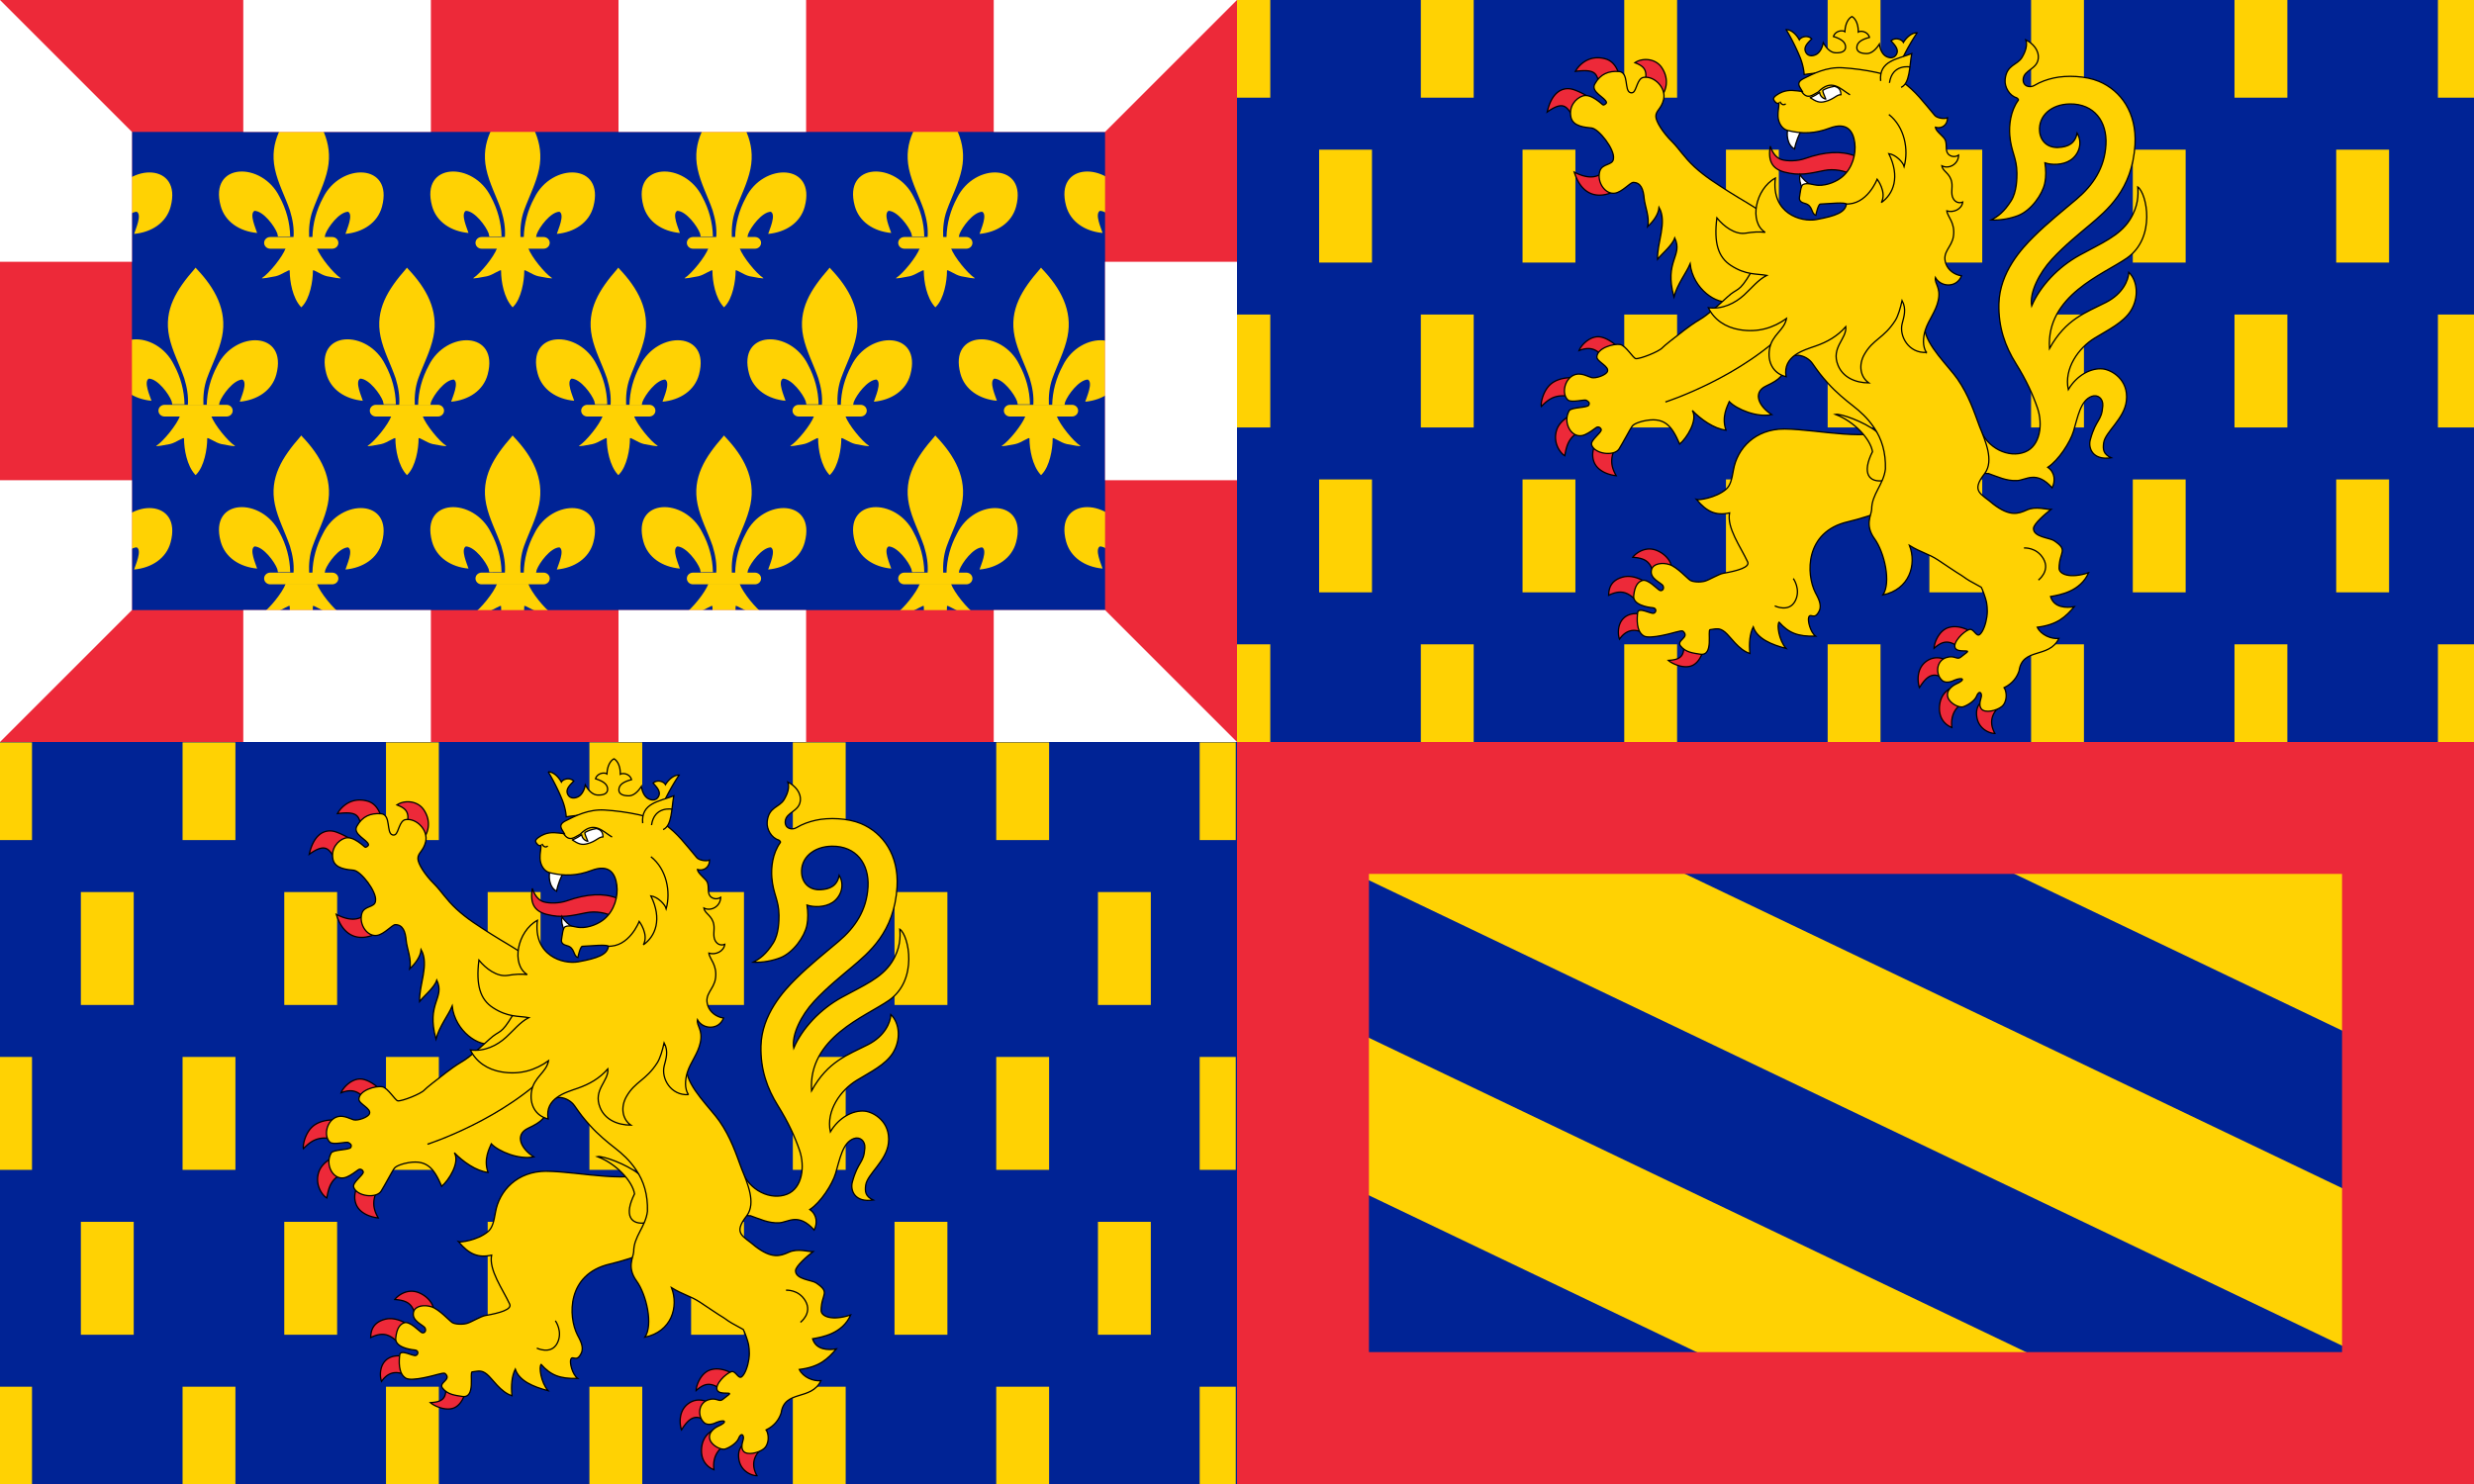 <svg xmlns="http://www.w3.org/2000/svg" viewBox="0 0 1600 960"><defs><clipPath id="a"><path d="M0 720h1200V0H0z"/></clipPath><clipPath id="b"><path d="M747.437 712.492h294.403V363.937H747.437z"/></clipPath><clipPath id="c"><path d="M0 720h1200V0H0z"/></clipPath><clipPath id="d"><path d="M146.824 352.288h294.405V3.733H146.824z"/></clipPath></defs><path d="M0 960h1600V0H0z" fill="#002395"/><path d="M853.11 310.148h34.187v73.036h-34.186zm131.557 0h34.186v73.036h-34.186zm131.554 0h34.187v73.036h-34.187zm131.556 0h34.187v73.036h-34.187zm131.556 0h34.187v73.036h-34.187zM918.888 203.481h34.187v73.036h-34.187zm131.556 0h34.187v73.036h-34.187zm131.556 0h34.187v73.036H1182zm131.555 0h34.186v73.036h-34.186zM853.11 96.815h34.187v73.036h-34.186zm131.557 0h34.186v73.036h-34.186zm131.554 0h34.187v73.036h-34.187zm131.556 0h34.187v73.036h-34.187zm131.556 0h34.187v73.036h-34.187zm-460.445-33.63h34.185V0h-34.185zm131.556 0h34.185V0h-34.185zm131.556 0h34.185V0H1182zm131.555 0h34.185V0h-34.185zM800 276.519h21.52V203.48H800zm0-213.334h21.52V0H800zm645.11 140.296h34.187v73.036h-34.186zM918.888 479.999h34.185v-63.184h-34.185zm131.556 0h34.185v-63.184h-34.185zm131.556 0h34.185v-63.184H1182zm131.555 0h34.185v-63.184h-34.185zm-513.555 0h21.52v-63.184H800zm645.11 0h34.186v-63.184h-34.185zm65.778-169.851h34.187v73.036h-34.187zm0-213.333h34.187v73.036h-34.187zm-65.778-33.63h34.186V0h-34.185zm131.557 213.334H1600V203.48h-23.333zm0-213.334H1600V0h-23.333zm0 416.814H1600v-63.184h-23.333z" fill="#ffd203"/><g clip-path="url(#a)" transform="matrix(1.333 0 0 -1.333 0 960)"><g clip-path="url(#b)"><path d="M978.507 486.944c4.51.19 9.382 5.18 17.124-3.492 1.61 3.246 1.448 7.433-2.125 9.946 5.259 3.411 10.903 12.22 12.489 17.507 2.067 6.888 3.373 14.94 8.84 16.933 2.9 1.057 5.616-1.027 5.366-4.59-.542-7.738-3.224-6.074-6.067-16.518-1.067-3.922 1.04-10.074 10.115-8.717-3.842 1.773-4.045 4.113-3.63 7.207.72 5.37 10.07 11.66 11.047 20.483 1.15 10.377-7.332 15.047-11.541 15.448-5.636.537-12.503-3.01-16.653-10.048-2.193 10.25 4.98 20.22 12.759 24.987 6.516 3.996 13.918 7.492 17.545 13.248 4.089 6.49 3.266 14.654-.928 18.677-.215-3.882-2.934-10.4-11.076-14.574-9.884-5.066-19.44-7.974-27.421-22.412-1.675 25.832 26.036 35.9 37.55 43.897 14.289 9.926 9.622 31.554 5.284 34.507.25-3.622.4-9.293-3.916-15.999-4.993-7.758-13.726-11.274-24.261-17.07-10.48-5.763-19.177-14.97-23.303-24.63-1.136 6.52 3.694 15.965 9.778 22.58 6.302 6.85 13.83 12.857 18.112 16.484 8.527 7.227 20.95 17.23 22.24 39.165.91 15.426-6.768 26.23-17.534 30.737-6.314 2.645-15.57 3.041-21.943 1.612-3.2-.717-6.386-1.82-9.38-3.618-2.107-1.266-5.743-.487-5.378 3.19.43 4.333 6.62 4.653 7.279 9.73.544 4.19-2.641 7.557-6.012 9.223.844-2.566-.071-5.543-1.84-8.513-2.305-3.87-7.526-3.458-8.206-10.78-.336-3.664 2.108-7.794 5.576-8.819.41-.25 1.1-.805.807-1.207-3.827-5.25-4.52-12.195-4.132-17.012.648-8.043 3.43-10.879 3.467-18.328.012-2.322.008-9.017-2.787-13.43-3.444-5.44-6.392-7.596-9.675-9.31 4.63-.29 9.582.783 13.047 2.128 6.405 2.484 11.84 10.394 12.922 15.638.72 3.492.558 6.756.099 9.936 3.134-1.06 8.594-1.21 12.414 1.318 3.923 2.597 6.094 8.21 3.21 13.102-.996-4.959-4.312-6.758-9.29-6.956-4.737-.187-8.522 2.77-8.936 7.912-.61 7.58 5.837 13.101 14.697 13.206 11.739.14 18.116-8.476 17.493-19.75-.624-11.3-6.223-19.62-14.14-26.346-6.8-5.779-13.957-11.392-21.034-18.415-5.52-5.477-16.394-17.088-16.758-32.483-.271-11.408 3.049-20.634 8.242-28.945 5.193-8.312 8.27-15.236 10.485-21.68 2.664-7.748 1.416-18.32-6.09-21.285-7.774-3.07-18.328 1.582-22.075 11.721-1.332-7.409-3.15-22.734 4.355-22.16 4.545-1.564 8.638-3.652 13.789-3.435" fill="#ffd203"/><path d="M978.507 486.944c4.51.19 9.382 5.18 17.124-3.492 1.61 3.246 1.448 7.433-2.125 9.946 5.259 3.411 10.903 12.22 12.489 17.507 2.067 6.888 3.373 14.94 8.84 16.933 2.9 1.057 5.616-1.027 5.366-4.59-.542-7.738-3.224-6.074-6.067-16.518-1.067-3.922 1.04-10.074 10.115-8.717-3.842 1.773-4.045 4.113-3.63 7.207.72 5.37 10.07 11.66 11.047 20.483 1.15 10.377-7.332 15.047-11.541 15.448-5.636.537-12.503-3.01-16.653-10.048-2.193 10.25 4.98 20.22 12.759 24.987 6.516 3.996 13.918 7.492 17.545 13.248 4.089 6.49 3.266 14.654-.928 18.677-.215-3.882-2.934-10.4-11.076-14.574-9.884-5.066-19.44-7.974-27.421-22.412-1.675 25.832 26.036 35.9 37.55 43.897 14.289 9.926 9.622 31.554 5.284 34.507.25-3.622.4-9.293-3.916-15.999-4.993-7.758-13.726-11.274-24.261-17.07-10.48-5.763-19.177-14.97-23.303-24.63-1.136 6.52 3.694 15.965 9.778 22.58 6.302 6.85 13.83 12.857 18.112 16.484 8.527 7.227 20.95 17.23 22.24 39.165.91 15.426-6.768 26.23-17.534 30.737-6.314 2.645-15.57 3.041-21.943 1.612-3.2-.717-6.386-1.82-9.38-3.618-2.107-1.266-5.743-.487-5.378 3.19.43 4.333 6.62 4.653 7.279 9.73.544 4.19-2.641 7.557-6.012 9.223.844-2.566-.071-5.543-1.84-8.513-2.305-3.87-7.526-3.458-8.206-10.78-.336-3.664 2.108-7.794 5.576-8.819.41-.25 1.1-.805.807-1.207-3.827-5.25-4.52-12.195-4.132-17.012.648-8.043 3.43-10.879 3.467-18.328.012-2.322.008-9.017-2.787-13.43-3.444-5.44-6.392-7.596-9.675-9.31 4.63-.29 9.582.783 13.047 2.128 6.405 2.484 11.84 10.394 12.922 15.638.72 3.492.558 6.756.099 9.936 3.134-1.06 8.594-1.21 12.414 1.318 3.923 2.597 6.094 8.21 3.21 13.102-.996-4.959-4.312-6.758-9.29-6.956-4.737-.187-8.522 2.77-8.936 7.912-.61 7.58 5.837 13.101 14.697 13.206 11.739.14 18.116-8.476 17.493-19.75-.624-11.3-6.223-19.62-14.14-26.346-6.8-5.779-13.957-11.392-21.034-18.415-5.52-5.477-16.394-17.088-16.758-32.483-.271-11.408 3.049-20.634 8.242-28.945 5.193-8.312 8.27-15.236 10.485-21.68 2.664-7.748 1.416-18.32-6.09-21.285-7.774-3.07-18.328 1.582-22.075 11.721-1.332-7.409-3.15-22.734 4.355-22.16 4.545-1.564 8.638-3.652 13.789-3.435z" fill="none" stroke="#000" stroke-width=".625"/><path d="M816.628 409.03c1.243-7.76-1.837-9.002-7.2-9.335 1.82-1.669 7.916-4.449 11.952-2.319 4.435 2.34 5.564 9.288 5.124 9.465zm-16.944 12.282s-6.042 2.484-10.458-.033c-4.762-2.714-4.395-9.099-3.492-11.292 4.047 5.92 9.34 4.781 13.293 2zm-9.53 19.138a10.07 10.07 0 0 1-2.794-.322c-6.895-1.837-6.795-7.086-6.893-8.832 7.635 3.711 10.44 0 14.862-3.667l3.714 9.598c-1.363.95-4.911 3.147-8.888 3.223m10.067 13.304c-4.495-.018-7.695-3.363-8.068-4.017 8.257-.54 8.649-3.789 10.868-9.569 3.148 2.287 5.927 4.247 7.747 5.3.16 1.333-1.831 5.27-6.507 7.38-1.431.646-2.781.91-4.04.906" fill="#ed2939"/><path d="M816.628 409.03c1.243-7.76-1.837-9.002-7.2-9.335 1.82-1.669 7.916-4.449 11.952-2.319 4.435 2.34 5.564 9.288 5.124 9.465zm-16.944 12.282s-6.042 2.484-10.458-.033c-4.762-2.714-4.395-9.099-3.492-11.292 4.047 5.92 9.34 4.781 13.293 2zm-9.53 19.138a10.07 10.07 0 0 1-2.794-.322c-6.895-1.837-6.795-7.086-6.893-8.832 7.635 3.711 10.44 0 14.862-3.667l3.714 9.598c-1.363.95-4.911 3.147-8.888 3.223zm10.068 13.304c-4.495-.018-7.695-3.363-8.068-4.017 8.257-.54 8.649-3.789 10.868-9.569 3.148 2.287 5.927 4.247 7.747 5.3.16 1.333-1.831 5.27-6.507 7.38-1.431.646-2.781.91-4.04.906z" fill="none" stroke="#000" stroke-width=".625"/><path d="M865.665 511.993c-14.108.006-22.854-9.411-24.661-19.917-.776-4.51-1.51-7.594-3.618-9.37-5.173-4.352-13.488-5.274-14.262-4.984 4.968-5.917 9.363-7.898 15.989-6.461-1.38-7.285 5.324-16.322 8.787-23.781 1.17-2.518-4.705-4.293-11.765-5.505-2.298-.394-6.805-3.223-9.013-3.838-2.287-.638-5.74-.415-7.066.404-1.371.848-6.318 6.42-10.075 7.655-3.497 1.148-7.874.49-8.687-2.357-1.295-4.543 4.746-6.36 5.552-7.966.779-1.553-.561-2.796-1.694-2.144-1.343.773-5.676 5.585-8.354 4.735-2.018-.64-3.679-2.45-4.187-7.46-.43-4.248 6.522-5.545 9.151-5.746 2.14-.163 1.861-2.281.572-2.684-1.388-.433-7.45 3.198-7.795.32-.345-2.878-.796-9.151 3.008-11.353 2.99-1.73 14.233 1.557 15.521 1.88 1.534.387 3.031.838 3.53.376 3.39-3.135-3.547-4.254-1.199-7.164 2.497-3.093 6.106-3.378 9.433-3.926 6.837-1.126 3.368 11.826 4.88 11.905 3.263.453 4.54.952 7.171-1.17 2.63-2.122 6.581-8.684 12.118-10.394-.482 5.016-.085 9.528 1.61 12.9 1.924-5.758 8.857-8.611 15.898-10.446-3.524 4.117-4.487 11.587-3.359 12.727 4.628-5.153 8.98-7.03 17.723-6.78-2.603 1.932-3.934 7.57-3.358 9.156.881 2.433 2.789-1.803 5.133 3.139 1.478 3.116-.907 6.872-1.894 8.813-4.531 8.906-5.217 29.525 15.713 34.394 11.383 2.648 28.584 9.26 30.073 11.132 11.866 14.918.911 27.524-5.212 34.756-15.489-7.388-37.858-1.095-55.663-.846" fill="#ffd203"/><path d="M865.665 511.993c-14.108.006-22.854-9.411-24.661-19.917-.776-4.51-1.51-7.594-3.618-9.37-5.173-4.352-13.488-5.274-14.262-4.984 4.968-5.917 9.363-7.898 15.989-6.461-1.38-7.285 5.324-16.322 8.787-23.781 1.17-2.518-4.705-4.293-11.765-5.505-2.298-.394-6.805-3.223-9.013-3.838-2.287-.638-5.74-.415-7.066.404-1.371.848-6.318 6.42-10.075 7.655-3.497 1.148-7.874.49-8.687-2.357-1.295-4.543 4.746-6.36 5.552-7.966.779-1.553-.561-2.796-1.694-2.144-1.343.773-5.676 5.585-8.354 4.735-2.018-.64-3.679-2.45-4.187-7.46-.43-4.248 6.522-5.545 9.151-5.746 2.14-.163 1.861-2.281.572-2.684-1.388-.433-7.45 3.198-7.795.32-.345-2.878-.796-9.151 3.008-11.353 2.99-1.73 14.233 1.557 15.521 1.88 1.534.387 3.031.838 3.53.376 3.39-3.135-3.547-4.254-1.199-7.164 2.497-3.093 6.106-3.378 9.433-3.926 6.837-1.126 3.368 11.826 4.88 11.905 3.263.453 4.54.952 7.171-1.17 2.63-2.122 6.581-8.684 12.118-10.394-.482 5.016-.085 9.528 1.61 12.9 1.924-5.758 8.857-8.611 15.898-10.446-3.524 4.117-4.487 11.587-3.359 12.727 4.628-5.153 8.98-7.03 17.723-6.78-2.603 1.932-3.934 7.57-3.358 9.156.881 2.433 2.789-1.803 5.133 3.139 1.478 3.116-.907 6.872-1.894 8.813-4.531 8.906-5.217 29.525 15.713 34.394 11.383 2.648 28.584 9.26 30.073 11.132 11.866 14.918.911 27.524-5.212 34.756-15.489-7.388-37.858-1.095-55.663-.846z" fill="none" stroke="#000" stroke-width=".625"/><path d="M870.055 439.432s3.803-5.3.916-10.883c-3.01-5.822-9.924-2.405-9.924-2.405" fill="#ffd203" stroke="#000" stroke-width=".625"/><path d="M780.706 639.884c-4.298-6.577-9.82-6.866-16.919-3.245 4.251-13.51 14.648-13.631 24.254-6.374zm-19.576 37.25c-3.787.21-8.39-2.114-10.488-11.33 10.053 7.2 9.913.019 14.733-4.9l6.952 11.185s-3.72 2.78-8.736 4.553a8.938 8.938 0 0 1-2.46.493m37.836 14.14c-2.132.095-4.238-.464-5.769-1.524 4.382-1.687 6.773-3.625 4.38-10.88l8.234-5.776c2.152 2.474 4.491 8.194.435 14.25-1.735 2.594-4.538 3.807-7.28 3.93m-23.783.869c-6.35.038-9.912-4.824-10.86-6.594 11.321 1.425 10.26-1.864 12.167-8.622l9.89 3.852c-.799 3.547-2.21 9.308-7.384 10.797a14.011 14.011 0 0 1-3.813.567" fill="#ed2939"/><path d="M780.706 639.884c-4.298-6.577-9.82-6.866-16.919-3.245 4.251-13.51 14.648-13.631 24.254-6.374zm-19.576 37.25c-3.787.21-8.39-2.114-10.488-11.33 10.053 7.2 9.913.019 14.733-4.9l6.952 11.185s-3.72 2.78-8.736 4.553a8.938 8.938 0 0 1-2.46.493zm37.837 14.14c-2.132.096-4.238-.463-5.769-1.523 4.382-1.687 6.773-3.625 4.38-10.88l8.234-5.776c2.152 2.474 4.491 8.194.435 14.25-1.735 2.594-4.538 3.807-7.28 3.93zm-23.783.87c-6.35.038-9.912-4.824-10.86-6.594 11.321 1.425 10.26-1.864 12.167-8.622l9.89 3.852c-.799 3.547-2.21 9.308-7.384 10.797a14.011 14.011 0 0 1-3.813.567z" fill="none" stroke="#000" stroke-width=".625"/><path d="M797.68 623.945c.33-3.77 2.77-9.216 1.722-13.729 2.717 2.568 5.214 5.815 5.522 9.317 4.11-7.228-1.125-17.313-.727-25.18 2.1 2.727 7.195 6.745 8.34 10.377 4.133-8.938-5.291-10.96-.395-28.632 1.703 6.381 6.027 11.657 7.847 16.031 1.395-12.144 13.068-20.163 19.645-18.15 15.082-19.66 33.244-12.006 32.366 9.378 0 0-14.256 31.525-17.943 34.245-4.003 2.953-9.096 5.62-14.904 9.326-6.556 4.183-11.936 7.541-17.02 12.242-5.084 4.701-7.531 8.92-10.861 12.22-4.688 4.647-7.801 9.807-7.901 12.203-.122 2.933 2.719 3.72 3.773 8.375 1.254 5.54-4.443 11.483-9.74 10.66-3.021-.47-3.345-6.089-4.976-7.219-.384-.267-.845-.359-1.435-.186-3.098.905-.55 9.904-5.553 10.26-5.005.356-8.994-1.166-11.7-6.072-2.174-3.945 5.363-6.635 5.646-8.952.064-.519-1.028-1.272-1.558-1.26-.348.01-5.736 5.815-9.951 4.411-3.285-1.095-6.847-4.944-5.723-10.282.97-4.616 7.085-4.946 10.02-5.259 3.48-.373 11.263-10.304 10.635-14.778-.192-3.607-5.555-2.187-6.683-6.323-1.446-5.303 2.704-11.247 7.373-10.54 3.493.528 7.245 5.075 8.834 5.223 3.85.022 4.982-3.519 5.347-7.706" fill="#ffd203"/><path d="M797.68 623.945c.33-3.77 2.77-9.216 1.722-13.729 2.717 2.568 5.214 5.815 5.522 9.317 4.11-7.228-1.125-17.313-.727-25.18 2.1 2.727 7.195 6.745 8.34 10.377 4.133-8.938-5.291-10.96-.395-28.632 1.703 6.381 6.027 11.657 7.847 16.031 1.395-12.144 13.068-20.163 19.645-18.15 15.082-19.66 33.244-12.006 32.366 9.378 0 0-14.256 31.525-17.943 34.245-4.003 2.953-9.096 5.62-14.904 9.326-6.556 4.183-11.936 7.541-17.02 12.242-5.084 4.701-7.531 8.92-10.861 12.22-4.688 4.647-7.801 9.807-7.901 12.203-.122 2.933 2.719 3.72 3.773 8.375 1.254 5.54-4.443 11.483-9.74 10.66-3.021-.47-3.345-6.089-4.976-7.219-.384-.267-.845-.359-1.435-.186-3.098.905-.55 9.904-5.553 10.26-5.005.356-8.994-1.166-11.7-6.072-2.174-3.945 5.363-6.635 5.646-8.952.064-.519-1.028-1.272-1.558-1.26-.348.01-5.736 5.815-9.951 4.411-3.285-1.095-6.847-4.944-5.723-10.282.97-4.616 7.085-4.946 10.02-5.259 3.48-.373 11.263-10.304 10.635-14.778-.192-3.607-5.555-2.187-6.683-6.323-1.446-5.303 2.704-11.247 7.373-10.54 3.493.528 7.245 5.075 8.834 5.223 3.85.022 4.982-3.519 5.347-7.706z" fill="none" stroke="#000" stroke-width=".625"/><path d="M890.473 519.085c9.192-3.452 16.99-11.963 17.998-18.08-5.297-10.554-1.803-15.273 5.768-14.01 6.178 1.028 6.188 5.958 4.56 11.647-1.451 5.075-3.66 8.504-8.363 12.134-6.143 4.74-17.322 8.773-19.963 8.309" fill="#ffd203"/><path d="M890.473 519.085c9.192-3.452 16.99-11.963 17.998-18.08-5.297-10.554-1.803-15.273 5.768-14.01 6.178 1.028 6.188 5.958 4.56 11.647-1.451 5.075-3.66 8.504-8.363 12.134-6.143 4.74-17.322 8.773-19.963 8.309z" fill="none" stroke="#000" stroke-width=".625"/><path d="M962.176 380.478c-1.275-1.265-4-3.271-3.022-8.606 1.05-5.738 6.484-7.726 8.7-7.618-2.86 5.078-1.531 9.38 1.615 12.377zm-14.683 6.158s-5.878-1.668-6.498-9.103c-.62-7.427 4.642-9.933 6-10.406-.674 5.529 1.339 10.538 7.666 13.015zm-8.645 14.27c-1.403-.15-2.95-.67-4.415-1.786-5.466-4.162-3.62-11.73-3.164-12.641 4.313 7.097 7.848 7.602 13.155 3.334l-.646 10.02c-.631.573-2.592 1.326-4.93 1.074m8.09 15.049a9.45 9.45 0 0 1-1.881-.445c-4.58-1.612-6.728-7.653-6.702-9.962 4.1 3.645 7.129 4.347 12.792.08 1.267 2.074 3.189 4.95 5.12 7.856-.736.67-4.925 3.068-9.33 2.47" fill="#ed2939"/><path d="M962.176 380.478c-1.275-1.265-4-3.271-3.022-8.606 1.05-5.738 6.484-7.726 8.7-7.618-2.86 5.078-1.531 9.38 1.615 12.377zm-14.683 6.158s-5.878-1.668-6.498-9.103c-.62-7.427 4.642-9.933 6-10.406-.674 5.529 1.339 10.538 7.666 13.015zm-8.645 14.27c-1.403-.15-2.95-.67-4.415-1.786-5.466-4.162-3.62-11.73-3.164-12.641 4.313 7.097 7.848 7.602 13.155 3.334l-.646 10.02c-.631.573-2.592 1.326-4.93 1.074zm8.09 15.05a9.45 9.45 0 0 1-1.881-.445c-4.58-1.612-6.728-7.653-6.702-9.962 4.1 3.645 7.129 4.347 12.792.08 1.267 2.074 3.189 4.95 5.12 7.856-.736.67-4.925 3.068-9.33 2.47z" fill="none" stroke="#000" stroke-width=".625"/><path d="M775.474 507.582c-1.335-2.585-3.774-6.463-2.28-11.105 1.822-5.654 8.926-7 10.929-7.139-3.46 5.9-2.358 10.015.433 15.722zm-10.962 12.103s-7.497-2.395-9.314-8.34c-1.938-6.342 2.106-11.337 3.97-12.32.827 4.437 1.805 10.795 10.519 12.547zm-2.16 17.218c-2.333-.012-6.004-.403-8.988-2.384-4.68-3.105-5.986-10.158-5.53-11.573 4.609 4.785 8.093 6.203 16.635 4.41l.196 9.431s-.913.124-2.312.116m12.898 19.844c-4.29-.039-8.24-4.21-9.155-6.696 4.633 1.84 7.805.983 10.492-1.83l6.872 4.83s-3.66 3.195-7.346 3.655a6.57 6.57 0 0 1-.863.041" fill="#ed2939"/><path d="M775.474 507.582c-1.335-2.585-3.774-6.463-2.28-11.105 1.822-5.654 8.926-7 10.929-7.139-3.46 5.9-2.358 10.015.433 15.722zm-10.962 12.103s-7.497-2.395-9.314-8.34c-1.938-6.342 2.106-11.337 3.97-12.32.827 4.437 1.805 10.795 10.519 12.547zm-2.16 17.218c-2.333-.012-6.004-.403-8.988-2.384-4.68-3.105-5.986-10.158-5.53-11.573 4.609 4.785 8.093 6.203 16.635 4.41l.196 9.431s-.913.124-2.312.116zm12.899 19.844c-4.29-.039-8.24-4.21-9.155-6.696 4.633 1.84 7.805.983 10.492-1.83l6.872 4.83s-3.66 3.195-7.346 3.655a6.57 6.57 0 0 1-.863.041z" fill="none" stroke="#000" stroke-width=".625"/><path d="M979.597 394.65c1.617 11.484 14.59 5.793 19.302 15.683-3.754-.342-8.614 1.651-10.485 5.446 9.74 1.233 13.64 4.957 17.956 9.97-3.9-.637-9.812-.568-11.515 4.937 4.653.826 14.422 2.402 18.487 11.562-9.23-3.07-14.336-.648-14.327 2.141.027 8.246 4.798 8.552-2.507 13.435-2.053 1.372-9.897 1.652-9.921 5.844-.012 2.223 5.669 7.101 8.469 9.276-1.997-.093-7.38 1.711-11.725-.27-4.343-1.983-8.305-3.185-16.201 2.814-5.855 5.158-11.227 5.998-4.155 14.98 4.494 6.158.306 15.658-2.557 22.723-2.787 7.537-5.253 15.151-10.7 23.042-4.182 6.062-15.327 16.421-15.926 24.535-.783 10.516-.981 21.742-.331 27.212 1.782 14.987 2.41 17.835-11.791 22.66-8.394 2.852-37.554 10.336-51.358-4.929-7.053-7.799-14.644-7.276-20.778-17.692-6.135-10.415-6.274-7.1-11.587-12.07-5.313-4.97-10.123-8.827-11.646-9.813-3.043-1.97-4.115-2.365-9.235-6.254-5.121-3.889-9.695-7.523-10.548-8.477-1.707-1.908-10.846-5.495-12.883-5.263-1.256.144-4.834 6.314-7.517 6.813-3.362.626-11.282-1.745-11.375-6.017-.05-2.288 6.103-4.46 5.13-7.027-.663-1.746-5.51-3.474-7.661-2.98-1.23.282-4.775 2.343-7.687 1.561-5.442-1.46-7.101-9.313-3.876-12.373 1.639-1.556 8.019.353 8.978-.204 1.086-.632 1.782-1.128 1.199-2.356-.631-1.332-8.53-.976-9.526-2.71-3.392-5.907 1.435-14.328 7.61-11.644 2.075.901 4.059 2.415 5.448 3.424 1.23.895 2.379-.229 2.504-.905.283-1.537-5.413-5.134-4.652-7.467 1.466-4.487 11.007-5.658 13.327-1.912 1.8 2.908 5.464 9.802 6.153 10.738.345.467.88 1.516 5.148 2.657 10.65 2.563 14.207-2.073 18.076-11.076 3.467 2.928 8.937 11.576 6.14 16.311 3.958-4.185 10.618-8.952 16.343-9.55-2.306 6.347.665 11.692 1.58 13.866 3.657-3.79 13.534-7.83 20.605-6.32-6.082 3.806-9.552 10.681-2.743 13.89 6.81 3.21 8.546 5.06 10.11 11.088 1.563 6.03 9.395 4.141 12.367-.117 2.97-4.258 4.163-5.83 7.61-9.71 3.71-4.174 8.7-8.28 11.964-10.804 3.686-2.852 7.118-5.976 10.217-10.485 3.969-5.777 5.839-12.314 5.63-20.262-.905-7.659-6.702-12.135-6.675-19.684-.24-2.906-3.393-7.553 1.397-14.153 4.79-6.6 8.149-21.258 4.062-27.276 12.837 2.677 16.485 14.643 12.89 24.032 5.598-3.417 9.135-4.007 13.708-6.98 1.732-1.127 9.624-6.502 11.555-7.582 4.042-2.872 3.474-2.349 9.547-5.725.509-.704 2.314-5.77 2.522-7.116.059-.39.762-3.467.219-7.212-.48-3.314-1.735-7.136-3.411-8.574-1.726-1.479-2.996 3.114-5.137 2.391-2.831-.955-8.07-6.246-6.838-8.928 1.198-2.609 7.822-.513 5.54-2.288l-2.918-2.269c-1.793-1.395-2.855 1.156-6.911-.138-4.985-1.589-5.364-8.108-2.037-11.083 2.19-1.958 5.893.077 5.893.077 4.205 1.692 5.948.36.669-1.93 0 0-5.077-2.322-3.752-6.427.903-2.8 5.356-5.208 7.464-4.502 2.796.936 5.727 3.26 6.406 5.043 1.274 3.342 3.016 1.727 2.164-.908-.483-1.497-1.226-4.648.984-5.838 2.696-1.452 8.31.501 9.839 2.527 2.34 3.103 1.272 7.31.405 8.424 4.354 2.132 6.337 5.36 7.275 8.198" fill="#ffd203"/><path d="M979.597 394.65c1.617 11.484 14.59 5.793 19.302 15.683-3.754-.342-8.614 1.651-10.485 5.446 9.74 1.233 13.64 4.957 17.956 9.97-3.9-.637-9.812-.568-11.515 4.937 4.653.826 14.422 2.402 18.487 11.562-9.23-3.07-14.336-.648-14.327 2.141.027 8.246 4.798 8.552-2.507 13.435-2.053 1.372-9.897 1.652-9.921 5.844-.012 2.223 5.669 7.101 8.469 9.276-1.997-.093-7.38 1.711-11.725-.27-4.343-1.983-8.305-3.185-16.201 2.814-5.855 5.158-11.227 5.998-4.155 14.98 4.494 6.158.306 15.658-2.557 22.723-2.787 7.537-5.253 15.151-10.7 23.042-4.182 6.062-15.327 16.421-15.926 24.535-.783 10.516-.981 21.742-.331 27.212 1.782 14.987 2.41 17.835-11.791 22.66-8.394 2.852-37.554 10.336-51.358-4.929-7.053-7.799-14.644-7.276-20.778-17.692-6.135-10.415-6.274-7.1-11.587-12.07-5.313-4.97-10.123-8.827-11.646-9.813-3.043-1.97-4.115-2.365-9.235-6.254-5.121-3.889-9.695-7.523-10.548-8.477-1.707-1.908-10.846-5.495-12.883-5.263-1.256.144-4.834 6.314-7.517 6.813-3.362.626-11.282-1.745-11.375-6.017-.05-2.288 6.103-4.46 5.13-7.027-.663-1.746-5.51-3.474-7.661-2.98-1.23.282-4.775 2.343-7.687 1.561-5.442-1.46-7.101-9.313-3.876-12.373 1.639-1.556 8.019.353 8.978-.204 1.086-.632 1.782-1.128 1.199-2.356-.631-1.332-8.53-.976-9.526-2.71-3.392-5.907 1.435-14.328 7.61-11.644 2.075.901 4.059 2.415 5.448 3.424 1.23.895 2.379-.229 2.504-.905.283-1.537-5.413-5.134-4.652-7.467 1.466-4.487 11.007-5.658 13.327-1.912 1.8 2.908 5.464 9.802 6.153 10.738.345.467.88 1.516 5.148 2.657 10.65 2.563 14.207-2.073 18.076-11.076 3.467 2.928 8.937 11.576 6.14 16.311 3.958-4.185 10.618-8.952 16.343-9.55-2.306 6.347.665 11.692 1.58 13.866 3.657-3.79 13.534-7.83 20.605-6.32-6.082 3.806-9.552 10.681-2.743 13.89 6.81 3.21 8.546 5.06 10.11 11.088 1.563 6.03 9.395 4.141 12.367-.117 2.97-4.258 4.163-5.83 7.61-9.71 3.71-4.174 8.7-8.28 11.964-10.804 3.686-2.852 7.118-5.976 10.217-10.485 3.969-5.777 5.839-12.314 5.63-20.262-.905-7.659-6.702-12.135-6.675-19.684-.24-2.906-3.393-7.553 1.397-14.153 4.79-6.6 8.149-21.258 4.062-27.276 12.837 2.677 16.485 14.643 12.89 24.032 5.598-3.417 9.135-4.007 13.708-6.98 1.732-1.127 9.624-6.502 11.555-7.582 4.042-2.872 3.474-2.349 9.547-5.725.509-.704 2.314-5.77 2.522-7.116.059-.39.762-3.467.219-7.212-.48-3.314-1.735-7.136-3.411-8.574-1.726-1.479-2.996 3.114-5.137 2.391-2.831-.955-8.07-6.246-6.838-8.928 1.198-2.609 7.822-.513 5.54-2.288l-2.918-2.269c-1.793-1.395-2.855 1.156-6.911-.138-4.985-1.589-5.364-8.108-2.037-11.083 2.19-1.958 5.893.077 5.893.077 4.205 1.692 5.948.36.669-1.93 0 0-5.077-2.322-3.752-6.427.903-2.8 5.356-5.208 7.464-4.502 2.796.936 5.727 3.26 6.406 5.043 1.274 3.342 3.016 1.727 2.164-.908-.483-1.497-1.226-4.648.984-5.838 2.696-1.452 8.31.501 9.839 2.527 2.34 3.103 1.272 7.31.405 8.424 4.354 2.132 6.337 5.36 7.275 8.198z" fill="none" stroke="#000" stroke-width=".625"/><path d="M807.997 525.098s37.495 11.985 61.331 37.237" fill="#ffd203" stroke="#000" stroke-width=".625"/><path d="M875.32 683.997c15.05 2.187 30.035 1.846 44.956-1.124.243 2.36 1.137 5.532 2.341 8.114a100.745 100.745 0 0 0 7.478 13.245c-1.984.134-4.635-1.425-6.635-4.646-.73 1.48-3.883 2.659-5.975.764 1.678-1.92 4.175-4.29 2.392-6.875-1.276-1.852-3.57-1.47-5.093-.484-1.366.884-2.6 2.879-2.983 5.797-1.972-3.17-4.17-4.598-6.122-4.6-3.256 0-4.84 1.129-4.797 2.917.078 3.14 3.666 4.23 6.118 4.933-.729 2.726-4.016 3.446-5.434 2.599.07 3.79-1.312 6.539-3.05 7.503-1.786-.876-3.3-3.552-3.423-7.341-1.374.917-4.693.362-5.556-2.325 2.412-.824 5.942-2.092 5.862-5.231-.045-1.79-1.684-2.837-4.935-2.673-1.949.097-4.074 1.634-5.886 4.899-.527-2.896-1.86-4.826-3.268-5.641-1.57-.91-3.88-1.176-5.063.737-1.65 2.672.962 4.913 2.733 6.747-1.994 1.997-5.202.977-6.006-.464-1.836 3.316-4.406 5.006-6.394 4.972a100.63 100.63 0 0 0 6.806-13.603c1.074-2.638 1.807-5.85 1.933-8.22" fill="#ffd203"/><path d="M875.32 683.997c15.05 2.187 30.035 1.846 44.956-1.124.243 2.36 1.137 5.532 2.341 8.114a100.745 100.745 0 0 0 7.478 13.245c-1.984.134-4.635-1.425-6.635-4.646-.73 1.48-3.883 2.659-5.975.764 1.678-1.92 4.175-4.29 2.392-6.875-1.276-1.852-3.57-1.47-5.093-.484-1.366.884-2.6 2.879-2.983 5.797-1.972-3.17-4.17-4.598-6.122-4.6-3.256 0-4.84 1.129-4.797 2.917.078 3.14 3.666 4.23 6.118 4.933-.729 2.726-4.016 3.446-5.434 2.599.07 3.79-1.312 6.539-3.05 7.503-1.786-.876-3.3-3.552-3.423-7.341-1.374.917-4.693.362-5.556-2.325 2.412-.824 5.942-2.092 5.862-5.231-.045-1.79-1.684-2.837-4.935-2.673-1.949.097-4.074 1.634-5.886 4.899-.527-2.896-1.86-4.826-3.268-5.641-1.57-.91-3.88-1.176-5.063.737-1.65 2.672.962 4.913 2.733 6.747-1.994 1.997-5.202.977-6.006-.464-1.836 3.316-4.406 5.006-6.394 4.972a100.63 100.63 0 0 0 6.806-13.603c1.074-2.638 1.807-5.85 1.933-8.22z" fill="none" stroke="#000" stroke-width=".625"/><path d="M912.66 630.126c-5 1.254-9.822 2.455-13.789 4.985-3.695 2.357-9.269 3.249-13.78 2.335-7.26-1.468-11.952-2.723-19.328-.789-6.21 1.629-8.064 5.702-6.886 12.59 1.295-4.012 3.486-5.949 5.581-6.553 2.694-.777 7.505-.784 11.266.551 19.47 6.911 32.208 1.089 36.935-13.119" fill="#ed2939"/><path d="M912.66 630.126c-5 1.254-9.822 2.455-13.789 4.985-3.695 2.357-9.269 3.249-13.78 2.335-7.26-1.468-11.952-2.723-19.328-.789-6.21 1.629-8.064 5.702-6.886 12.59 1.295-4.012 3.486-5.949 5.581-6.553 2.694-.777 7.505-.784 11.266.551 19.47 6.911 32.208 1.089 36.935-13.119z" fill="none" stroke="#000" stroke-width=".625"/><path d="M873.309 635.465c-.486-2.093.109-4.756 1.07-6.388l4.612 1.058c-2.35 1.288-4.44 3.196-5.682 5.33m-5.815 22.26c-.8-1.927-.666-7.924 3.164-9.83.606 3.405 2.26 7.349 3.49 9.36z" fill="#fff"/><path d="M873.309 635.465c-.486-2.093.109-4.756 1.07-6.388l4.612 1.058c-2.35 1.288-4.44 3.196-5.682 5.33zm-5.815 22.26c-.8-1.927-.666-7.924 3.164-9.83.606 3.405 2.26 7.349 3.49 9.36z" fill="none" stroke="#000" stroke-width=".625"/><path d="M934.612 549.158c-1.937 2.896-1.639 7.267-.51 10.87 1.538 4.914 5.117 8.924 6.276 14.377 1.348 6.38-1.87 7.92-1.368 11.065 2.662-4.737 10.336-5.099 12.646.857-3.415.483-6.5 2.75-7.6 5.947-1.982 5.756 2.907 7.746 3.697 13.322.933 6.578-2.966 9.443-3.215 12.228 3.271-.998 7.243.837 7.718 4.276-1.738-.644-3.518-.196-4.614 1.717-1.314 2.293-.26 5.312-.704 7.806-.819 4.63-4.358 5.198-4.812 8.081 3.45-1.745 8.044.765 8.128 5.191-1.279-.83-2.937-.94-4.314-.083-2.477 1.543-1.156 4.502-2.08 7.213-.669 1.964-4.626 4.23-4.847 6.374 2.982-.812 5.824.938 5.876 4.602-1.554-.692-5.07-.19-6.234 1.186-5.444 6.437-9.274 11.765-15.69 16.294-5.203 3.673-18.65 6.174-29.073 6.8-7.68.46-14.204-2.858-18.917-5.272-4.106-2.105-1.543-4.235-.475-6.245-3.51.432-6.51 1.034-9.83-.257-1.916-.745-4.414-2.369-4.212-3.447.117-.622 1.48-2.646 2.645-1.906-.075-2.414-.556-3.786-.484-6.29.095-3.296 1.98-6.314 4.663-6.998 7.115-1.812 13.644-1.44 20.198 1.061 8.874 3.386 11.668-1.635 12.376-7.05.714-5.46-1.083-12.226-5.997-16.458-2.55-2.197-7.23-4.365-11.782-4.162-2.555.113-5.02 1.385-7.26.403-1.142-.5-1.437-4.256-1.78-6.313-.27-1.605.965-2.486 2.67-2.9 3.953-.96 2.928-5.086 5.287-5.743.157 1.08 1.205 5.413 2.176 5.441 3.902.112 12.87 1.221 12.593-.253-.699-3.708-4.94-5.526-14.58-7.269-7.48-1.353-21.948 3-19.843 20.126-9.78-5.335-12.882-21.394-4.93-26.336-2.86.39-6.026.174-9.49-.394-5.15-.843-10.635 3.333-13.955 7.411-1.532-12.192.662-19.092 6.822-23.093 7.32-4.754 12.408-3.915 17.373-4.81-4.176-2.123-7.18-6.02-11.003-9.522-4.296-3.933-10.512-7.079-17.337-6.169 2.855-5.884 8.36-9.497 15.064-10.646 9.047-1.55 16.582.904 22.863 5.412-1.075-5.795-7.065-7.825-8.247-14.83-1.058-6.26 1.753-11.898 8.043-13.403-1.699 10.042 8.386 12.804 14.343 14.878 5.638 1.964 10.552 4.742 14.631 9.393.58-5.935-7.343-10.03-3.765-18.76 2.406-5.87 8.404-8.485 14.953-8.539-4.173 2.86-5.117 8.691-2.175 13.86 4.226 7.42 9.434 7.768 14.952 16.39 1.464 2.287 2.503 6.09 3.341 9.728 2.243-4.154.87-7.897.036-11.194-1.567-6.194 3.331-14.525 11.753-13.967" fill="#ffd203"/><path d="M934.612 549.158c-1.937 2.896-1.639 7.267-.51 10.87 1.538 4.914 5.117 8.924 6.276 14.377 1.348 6.38-1.87 7.92-1.368 11.065 2.662-4.737 10.336-5.099 12.646.857-3.415.483-6.5 2.75-7.6 5.947-1.982 5.756 2.907 7.746 3.697 13.322.933 6.578-2.966 9.443-3.215 12.228 3.271-.998 7.243.837 7.718 4.276-1.738-.644-3.518-.196-4.614 1.717-1.314 2.293-.26 5.312-.704 7.806-.819 4.63-4.358 5.198-4.812 8.081 3.45-1.745 8.044.765 8.128 5.191-1.279-.83-2.937-.94-4.314-.083-2.477 1.543-1.156 4.502-2.08 7.213-.669 1.964-4.626 4.23-4.847 6.374 2.982-.812 5.824.938 5.876 4.602-1.554-.692-5.07-.19-6.234 1.186-5.444 6.437-9.274 11.765-15.69 16.294-5.203 3.673-18.65 6.174-29.073 6.8-7.68.46-14.204-2.858-18.917-5.272-4.106-2.105-1.543-4.235-.475-6.245-3.51.432-6.51 1.034-9.83-.257-1.916-.745-4.414-2.369-4.212-3.447.117-.622 1.48-2.646 2.645-1.906-.075-2.414-.556-3.786-.484-6.29.095-3.296 1.98-6.314 4.663-6.998 7.115-1.812 13.644-1.44 20.198 1.061 8.874 3.386 11.668-1.635 12.376-7.05.714-5.46-1.083-12.226-5.997-16.458-2.55-2.197-7.23-4.365-11.782-4.162-2.555.113-5.02 1.385-7.26.403-1.142-.5-1.437-4.256-1.78-6.313-.27-1.605.965-2.486 2.67-2.9 3.953-.96 2.928-5.086 5.287-5.743.157 1.08 1.205 5.413 2.176 5.441 3.902.112 12.87 1.221 12.593-.253-.699-3.708-4.94-5.526-14.58-7.269-7.48-1.353-21.948 3-19.843 20.126-9.78-5.335-12.882-21.394-4.93-26.336-2.86.39-6.026.174-9.49-.394-5.15-.843-10.635 3.333-13.955 7.411-1.532-12.192.662-19.092 6.822-23.093 7.32-4.754 12.408-3.915 17.373-4.81-4.176-2.123-7.18-6.02-11.003-9.522-4.296-3.933-10.512-7.079-17.337-6.169 2.855-5.884 8.36-9.497 15.064-10.646 9.047-1.55 16.582.904 22.863 5.412-1.075-5.795-7.065-7.825-8.247-14.83-1.058-6.26 1.753-11.898 8.043-13.403-1.699 10.042 8.386 12.804 14.343 14.878 5.638 1.964 10.552 4.742 14.631 9.393.58-5.935-7.343-10.03-3.765-18.76 2.406-5.87 8.404-8.485 14.953-8.539-4.173 2.86-5.117 8.691-2.175 13.86 4.226 7.42 9.434 7.768 14.952 16.39 1.464 2.287 2.503 6.09 3.341 9.728 2.243-4.154.87-7.897.036-11.194-1.567-6.194 3.331-14.525 11.753-13.967z" fill="none" stroke="#000" stroke-width=".625"/><path d="M912.428 680.889c-.942 9.84 8.157 10.573 15.076 13.282-1.135-6.272-.856-14.498-5.161-16.39" fill="#ffd203" stroke="#000" stroke-width=".625"/><path d="M878.27 672.769c2.825-1.875 4.537-2.601 7.198-1.857 4.325 1.07 5.72 3.512 7.71 3.28-.108 1.727-.398 3.385-3.171 4.084-2.724-.47-4.286-1.13-5.561-1.891-.359-.214.576-2.43 1.368-4.291-.716.038-2.805 1.064-2.988 3.213-1.155-.811-2.41-1.683-4.557-2.538" fill="#fff"/><path d="M878.27 672.769c2.825-1.875 4.537-2.601 7.198-1.857 4.325 1.07 5.72 3.512 7.71 3.28-.108 1.727-.398 3.385-3.171 4.084-2.724-.47-4.286-1.13-5.561-1.891-.359-.214.576-2.43 1.368-4.291-.716.038-2.805 1.064-2.988 3.213-1.155-.811-2.41-1.683-4.557-2.538z" fill="none" stroke="#000" stroke-width=".625" stroke-linecap="round" stroke-linejoin="round"/><path d="M874.143 675.663c2.897-4.134 5.364-1.396 7.926-.165 6.692 6.862 10.826 1.474 15.498-1.34m-2.246-52.957c10.583-.67 15.413 12.03 15.413 12.03s4.788-6.255 2.021-11.354c5.94 4.173 9.203 12.51 3.628 23.743 3.455-.528 6.88-4.144 7.446-6.218 2.247 8.1.28 19.174-7.414 25.21m-52.835 6.263s1.066-2.522 2.813-1.067m60.339 17.867s-8.7 1.694-10.025-7.716" fill="none" stroke="#000" stroke-width=".625"/><path d="M981.953 454.243s6.08.523 9.424-5.2c3.488-5.967-2.412-10.363-2.412-10.363" fill="#ffd203" stroke="#000" stroke-width=".625"/></g></g><path d="M52.295 790.42H86.48v73.036H52.295zm131.555 0h34.186v73.036h-34.187zm131.555 0h34.187v73.036h-34.187zm131.556 0h34.187v73.036h-34.187zm131.555 0h34.188v73.036h-34.188zM118.072 683.753h34.187v73.036h-34.187zm131.556 0h34.187v73.036h-34.187zm131.555 0h34.186v73.036h-34.186zm131.556 0h34.186v73.036H512.74zM52.295 577.087H86.48v73.036H52.295zm131.555 0h34.186v73.036h-34.187zm131.555 0h34.187v73.036h-34.187zm131.556 0h34.187v73.036h-34.187zm131.555 0h34.188v73.036h-34.188zm-460.443-33.63h34.186v-63.185h-34.186zm131.555 0h34.185v-63.185h-34.185zm131.555 0h34.186v-63.185h-34.186zm131.556 0h34.185v-63.185h-34.185zM0 756.79h20.703v-73.037H0zm0-213.333h20.703v-63.185H0zm644.295 140.296h34.186v73.036h-34.186zM118.073 960h34.186v-62.912h-34.186zm131.555 0h34.185v-62.912h-34.185zm131.555 0h34.186v-62.912h-34.186zm131.556 0h34.185v-62.912h-34.185zM0 960h20.703v-62.912H0zm644.295 0h34.185v-62.912h-34.185zm65.777-169.58h34.187v73.036h-34.187zm0-213.333h34.187v73.036h-34.187zm-65.777-33.63h34.185v-63.185h-34.185zM775.85 756.79h23.334v-73.037h-23.333zm0-213.333h23.334v-63.185h-23.333zm0 416.543h23.334v-62.912h-23.333z" fill="#ffd203"/><g clip-path="url(#c)" transform="matrix(1.333 0 0 -1.333 0 960)"><g clip-path="url(#d)"><path d="M377.894 126.74c4.51.19 9.382 5.18 17.124-3.492 1.61 3.247 1.449 7.433-2.123 9.946 5.258 3.411 10.902 12.221 12.488 17.507 2.067 6.888 3.373 14.94 8.84 16.933 2.9 1.057 5.615-1.027 5.365-4.59-.542-7.738-3.224-6.074-6.067-16.518-1.068-3.922 1.04-10.074 10.115-8.717-3.842 1.773-4.045 4.114-3.63 7.206.72 5.371 10.07 11.662 11.047 20.484 1.151 10.378-7.332 15.047-11.54 15.448-5.636.537-12.503-3.01-16.653-10.048-2.194 10.25 4.98 20.22 12.758 24.987 6.516 3.996 13.918 7.493 17.545 13.248 4.09 6.49 3.266 14.654-.929 18.676-.213-3.88-2.932-10.4-11.074-14.573-9.884-5.066-19.44-7.974-27.421-22.412-1.675 25.831 26.036 35.9 37.549 43.896 14.289 9.926 9.623 31.555 5.285 34.508.25-3.622.4-9.293-3.916-15.999-4.994-7.758-13.726-11.274-24.262-17.069-10.478-5.764-19.176-14.97-23.302-24.632-1.137 6.521 3.694 15.966 9.778 22.58 6.3 6.852 13.83 12.858 18.112 16.485 8.527 7.227 20.95 17.23 22.24 39.165.91 15.426-6.768 26.23-17.534 30.738-6.314 2.643-15.57 3.04-21.943 1.611-3.198-.717-6.386-1.819-9.38-3.618-2.107-1.267-5.743-.487-5.378 3.19.43 4.333 6.62 4.653 7.28 9.73.543 4.19-2.642 7.557-6.013 9.223.844-2.566-.071-5.543-1.84-8.512-2.305-3.87-7.525-3.459-8.206-10.782-.336-3.663 2.108-7.792 5.575-8.818.41-.25 1.1-.804.808-1.207-3.827-5.25-4.52-12.195-4.132-17.012.648-8.043 3.43-10.878 3.467-18.328.01-2.322.008-9.017-2.787-13.43-3.444-5.44-6.392-7.596-9.675-9.31 4.63-.29 9.582.783 13.047 2.127 6.405 2.484 11.84 10.395 12.922 15.64.719 3.491.557 6.756.098 9.935 3.135-1.06 8.595-1.212 12.415 1.318 3.923 2.597 6.094 8.21 3.21 13.102-.996-4.96-4.313-6.759-9.29-6.956-4.736-.187-8.522 2.77-8.936 7.912-.61 7.58 5.837 13.101 14.697 13.206 11.739.14 18.116-8.476 17.493-19.75-.624-11.3-6.223-19.62-14.14-26.346-6.8-5.779-13.957-11.392-21.034-18.414-5.52-5.478-16.394-17.089-16.76-32.484-.27-11.408 3.05-20.634 8.244-28.945 5.193-8.312 8.27-15.236 10.485-21.68 2.664-7.748 1.416-18.32-6.09-21.285-7.774-3.07-18.328 1.582-22.075 11.721-1.332-7.409-3.15-22.734 4.355-22.159 4.544-1.565 8.638-3.654 13.789-3.436" fill="#ffd203"/><path d="M377.894 126.74c4.51.19 9.382 5.18 17.124-3.492 1.61 3.247 1.449 7.433-2.123 9.946 5.258 3.411 10.902 12.221 12.488 17.507 2.067 6.888 3.373 14.94 8.84 16.933 2.9 1.057 5.615-1.027 5.365-4.59-.542-7.738-3.224-6.074-6.067-16.518-1.068-3.922 1.04-10.074 10.115-8.717-3.842 1.773-4.045 4.114-3.63 7.206.72 5.371 10.07 11.662 11.047 20.484 1.151 10.378-7.332 15.047-11.54 15.448-5.636.537-12.503-3.01-16.653-10.048-2.194 10.25 4.98 20.22 12.758 24.987 6.516 3.996 13.918 7.493 17.545 13.248 4.09 6.49 3.266 14.654-.929 18.676-.213-3.88-2.932-10.4-11.074-14.573-9.884-5.066-19.44-7.974-27.421-22.412-1.675 25.831 26.036 35.9 37.549 43.896 14.289 9.926 9.623 31.555 5.285 34.508.25-3.622.4-9.293-3.916-15.999-4.994-7.758-13.726-11.274-24.262-17.069-10.478-5.764-19.176-14.97-23.302-24.632-1.137 6.521 3.694 15.966 9.778 22.58 6.3 6.852 13.83 12.858 18.112 16.485 8.527 7.227 20.95 17.23 22.24 39.165.91 15.426-6.768 26.23-17.534 30.738-6.314 2.643-15.57 3.04-21.943 1.611-3.198-.717-6.386-1.819-9.38-3.618-2.107-1.267-5.743-.487-5.378 3.19.43 4.333 6.62 4.653 7.28 9.73.543 4.19-2.642 7.557-6.013 9.223.844-2.566-.071-5.543-1.84-8.512-2.305-3.87-7.525-3.459-8.206-10.782-.336-3.663 2.108-7.792 5.575-8.818.41-.25 1.1-.804.808-1.207-3.827-5.25-4.52-12.195-4.132-17.012.648-8.043 3.43-10.878 3.467-18.328.01-2.322.008-9.017-2.787-13.43-3.444-5.44-6.392-7.596-9.675-9.31 4.63-.29 9.582.783 13.047 2.127 6.405 2.484 11.84 10.395 12.922 15.64.719 3.491.557 6.756.098 9.935 3.135-1.06 8.595-1.212 12.415 1.318 3.923 2.597 6.094 8.21 3.21 13.102-.996-4.96-4.313-6.759-9.29-6.956-4.736-.187-8.522 2.77-8.936 7.912-.61 7.58 5.837 13.101 14.697 13.206 11.739.14 18.116-8.476 17.493-19.75-.624-11.3-6.223-19.62-14.14-26.346-6.8-5.779-13.957-11.392-21.034-18.414-5.52-5.478-16.394-17.089-16.76-32.484-.27-11.408 3.05-20.634 8.244-28.945 5.193-8.312 8.27-15.236 10.485-21.68 2.664-7.748 1.416-18.32-6.09-21.285-7.774-3.07-18.328 1.582-22.075 11.721-1.332-7.409-3.15-22.734 4.355-22.159 4.544-1.565 8.638-3.654 13.789-3.436z" fill="none" stroke="#000" stroke-width=".625"/><path d="M216.016 48.825c1.243-7.76-1.836-9-7.2-9.334 1.82-1.669 7.916-4.449 11.952-2.319 4.435 2.34 5.564 9.288 5.123 9.465zM199.07 61.107s-6.041 2.485-10.458-.032c-4.761-2.714-4.394-9.099-3.491-11.292 4.047 5.92 9.34 4.781 13.293 2zm-9.528 19.14a10.07 10.07 0 0 1-2.795-.323c-6.895-1.837-6.795-7.086-6.893-8.832 7.635 3.711 10.44 0 14.863-3.667l3.713 9.597c-1.363.951-4.912 3.148-8.888 3.224M199.61 93.55c-4.495-.018-7.695-3.363-8.068-4.016 8.257-.54 8.649-3.79 10.868-9.57 3.148 2.287 5.927 4.247 7.747 5.3.159 1.332-1.831 5.27-6.507 7.38-1.43.646-2.781.91-4.04.906" fill="#ed2939"/><path d="M216.016 48.825c1.243-7.76-1.836-9-7.2-9.334 1.82-1.669 7.916-4.449 11.952-2.319 4.435 2.34 5.564 9.288 5.123 9.465zM199.07 61.107s-6.041 2.485-10.458-.032c-4.761-2.714-4.394-9.099-3.491-11.292 4.047 5.92 9.34 4.781 13.293 2zm-9.528 19.14a10.07 10.07 0 0 1-2.795-.323c-6.895-1.837-6.795-7.086-6.893-8.832 7.635 3.711 10.44 0 14.863-3.667l3.713 9.597c-1.363.951-4.912 3.148-8.888 3.224zM199.61 93.55c-4.495-.018-7.695-3.363-8.068-4.016 8.257-.54 8.649-3.79 10.868-9.57 3.148 2.287 5.927 4.247 7.747 5.3.159 1.332-1.831 5.27-6.507 7.38-1.43.646-2.781.91-4.04.906z" fill="none" stroke="#000" stroke-width=".625"/><path d="M265.053 151.788c-14.108.006-22.854-9.41-24.662-19.916-.775-4.509-1.51-7.595-3.617-9.369-5.173-4.354-13.488-5.276-14.262-4.986 4.968-5.917 9.363-7.898 15.99-6.46-1.381-7.286 5.323-16.322 8.786-23.782 1.17-2.518-4.705-4.293-11.765-5.505-2.298-.394-6.805-3.222-9.013-3.837-2.287-.638-5.74-.416-7.067.404-1.37.847-6.317 6.421-10.074 7.654-3.497 1.15-7.874.49-8.687-2.356-1.295-4.543 4.746-6.36 5.552-7.966.779-1.553-.561-2.796-1.693-2.145-1.344.774-5.677 5.585-8.355 4.736-2.018-.64-3.68-2.45-4.187-7.46-.43-4.248 6.522-5.545 9.15-5.746 2.14-.163 1.862-2.282.572-2.684-1.387-.434-7.45 3.197-7.794.32-.345-2.879-.796-9.15 3.007-11.353 2.99-1.73 14.234 1.556 15.522 1.881 1.533.385 3.03.836 3.529.375 3.39-3.135-3.547-4.254-1.198-7.164 2.497-3.093 6.105-3.378 9.433-3.926 6.837-1.126 3.368 11.825 4.88 11.904 3.263.453 4.54.952 7.17-1.17s6.582-8.683 12.119-10.393c-.483 5.015-.085 9.528 1.61 12.9 1.924-5.759 8.857-8.612 15.898-10.446-3.524 4.117-4.487 11.587-3.36 12.726 4.629-5.153 8.98-7.029 17.724-6.779-2.603 1.932-3.934 7.57-3.36 9.155.883 2.433 2.79-1.803 5.135 3.14 1.477 3.115-.906 6.871-1.895 8.813-4.531 8.905-5.216 29.525 15.713 34.394 11.383 2.648 28.585 9.26 30.074 11.131 11.866 14.92.91 27.524-5.211 34.757-15.49-7.389-37.86-1.095-55.664-.847" fill="#ffd203"/><path d="M265.053 151.788c-14.108.006-22.854-9.41-24.662-19.916-.775-4.509-1.51-7.595-3.617-9.369-5.173-4.354-13.488-5.276-14.262-4.986 4.968-5.917 9.363-7.898 15.99-6.46-1.381-7.286 5.323-16.322 8.786-23.782 1.17-2.518-4.705-4.293-11.765-5.505-2.298-.394-6.805-3.222-9.013-3.837-2.287-.638-5.74-.416-7.067.404-1.37.847-6.317 6.421-10.074 7.654-3.497 1.15-7.874.49-8.687-2.356-1.295-4.543 4.746-6.36 5.552-7.966.779-1.553-.561-2.796-1.693-2.145-1.344.774-5.677 5.585-8.355 4.736-2.018-.64-3.68-2.45-4.187-7.46-.43-4.248 6.522-5.545 9.15-5.746 2.14-.163 1.862-2.282.572-2.684-1.387-.434-7.45 3.197-7.794.32-.345-2.879-.796-9.15 3.007-11.353 2.99-1.73 14.234 1.556 15.522 1.881 1.533.385 3.03.836 3.529.375 3.39-3.135-3.547-4.254-1.198-7.164 2.497-3.093 6.105-3.378 9.433-3.926 6.837-1.126 3.368 11.825 4.88 11.904 3.263.453 4.54.952 7.17-1.17s6.582-8.683 12.119-10.393c-.483 5.015-.085 9.528 1.61 12.9 1.924-5.759 8.857-8.612 15.898-10.446-3.524 4.117-4.487 11.587-3.36 12.726 4.629-5.153 8.98-7.029 17.724-6.779-2.603 1.932-3.934 7.57-3.36 9.155.883 2.433 2.79-1.803 5.135 3.14 1.477 3.115-.906 6.871-1.895 8.813-4.531 8.905-5.216 29.525 15.713 34.394 11.383 2.648 28.585 9.26 30.074 11.131 11.866 14.92.91 27.524-5.211 34.757-15.49-7.389-37.86-1.095-55.664-.847z" fill="none" stroke="#000" stroke-width=".625"/><path d="M269.442 79.228s3.803-5.3.917-10.883c-3.01-5.822-9.925-2.405-9.925-2.405" fill="#ffd203" stroke="#000" stroke-width=".625"/><path d="M180.094 279.68c-4.298-6.577-9.82-6.866-16.92-3.245 4.252-13.511 14.649-13.632 24.254-6.374zm-19.576 37.25c-3.787.21-8.39-2.114-10.488-11.33 10.053 7.199 9.913.019 14.733-4.9l6.952 11.184s-3.721 2.78-8.737 4.554a8.931 8.931 0 0 1-2.46.493m37.837 14.14c-2.133.095-4.238-.464-5.77-1.524 4.383-1.687 6.773-3.625 4.38-10.88l8.235-5.776c2.152 2.474 4.49 8.194.436 14.25-1.736 2.594-4.54 3.807-7.281 3.93m-23.783.869c-6.351.038-9.912-4.823-10.861-6.595 11.322 1.426 10.259-1.863 12.168-8.621l9.889 3.852c-.8 3.547-2.21 9.308-7.383 10.797-1.37.395-2.637.56-3.813.567" fill="#ed2939"/><path d="M180.094 279.68c-4.298-6.577-9.82-6.866-16.92-3.245 4.252-13.511 14.649-13.632 24.254-6.374zm-19.576 37.25c-3.787.21-8.39-2.114-10.488-11.33 10.053 7.199 9.913.019 14.733-4.9l6.952 11.184s-3.721 2.78-8.737 4.554a8.931 8.931 0 0 1-2.46.493zm37.837 14.14c-2.133.096-4.238-.463-5.77-1.523 4.383-1.687 6.773-3.625 4.38-10.88l8.235-5.776c2.152 2.474 4.49 8.194.436 14.25-1.736 2.594-4.54 3.807-7.281 3.93zm-23.783.87c-6.351.038-9.912-4.823-10.861-6.595 11.322 1.426 10.259-1.863 12.168-8.621l9.889 3.852c-.8 3.547-2.21 9.308-7.383 10.797-1.37.395-2.637.56-3.813.567z" fill="none" stroke="#000" stroke-width=".625"/><path d="M197.067 263.741c.331-3.77 2.77-9.216 1.722-13.729 2.717 2.57 5.213 5.815 5.522 9.317 4.11-7.228-1.125-17.313-.727-25.182 2.101 2.73 7.194 6.747 8.34 10.378 4.133-8.937-5.29-10.96-.396-28.63 1.704 6.38 6.03 11.656 7.848 16.031 1.395-12.145 13.067-20.164 19.645-18.153 15.082-19.658 33.244-12.004 32.366 9.38 0 0-14.256 31.525-17.943 34.245-4.003 2.953-9.096 5.62-14.905 9.325-6.555 4.184-11.935 7.541-17.019 12.243-5.084 4.701-7.53 8.92-10.86 12.22-4.688 4.647-7.8 9.807-7.902 12.203-.122 2.933 2.72 3.718 3.773 8.375 1.254 5.54-4.443 11.483-9.74 10.66-3.02-.47-3.346-6.088-4.976-7.219-.384-.267-.845-.36-1.435-.187-3.098.906-.549 9.906-5.554 10.261-5.005.356-8.993-1.166-11.698-6.072-2.175-3.945 5.361-6.635 5.645-8.952.064-.519-1.028-1.273-1.558-1.259-.349.008-5.736 5.814-9.95 4.41-3.286-1.095-6.848-4.944-5.725-10.282.971-4.616 7.085-4.945 10.021-5.26 3.48-.37 11.262-10.303 10.634-14.777-.192-3.607-5.553-2.188-6.68-6.323-1.448-5.303 2.702-11.247 7.371-10.54 3.493.53 7.245 5.075 8.834 5.223 3.851.022 4.981-3.519 5.347-7.706" fill="#ffd203"/><path d="M197.067 263.741c.331-3.77 2.77-9.216 1.722-13.729 2.717 2.57 5.213 5.815 5.522 9.317 4.11-7.228-1.125-17.313-.727-25.182 2.101 2.73 7.194 6.747 8.34 10.378 4.133-8.937-5.29-10.96-.396-28.63 1.704 6.38 6.03 11.656 7.848 16.031 1.395-12.145 13.067-20.164 19.645-18.153 15.082-19.658 33.244-12.004 32.366 9.38 0 0-14.256 31.525-17.943 34.245-4.003 2.953-9.096 5.62-14.905 9.325-6.555 4.184-11.935 7.541-17.019 12.243-5.084 4.701-7.53 8.92-10.86 12.22-4.688 4.647-7.8 9.807-7.902 12.203-.122 2.933 2.72 3.718 3.773 8.375 1.254 5.54-4.443 11.483-9.74 10.66-3.02-.47-3.346-6.088-4.976-7.219-.384-.267-.845-.36-1.435-.187-3.098.906-.549 9.906-5.554 10.261-5.005.356-8.993-1.166-11.698-6.072-2.175-3.945 5.361-6.635 5.645-8.952.064-.519-1.028-1.273-1.558-1.259-.349.008-5.736 5.814-9.95 4.41-3.286-1.095-6.848-4.944-5.725-10.282.971-4.616 7.085-4.945 10.021-5.26 3.48-.37 11.262-10.303 10.634-14.777-.192-3.607-5.553-2.188-6.68-6.323-1.448-5.303 2.702-11.247 7.371-10.54 3.493.53 7.245 5.075 8.834 5.223 3.851.022 4.981-3.519 5.347-7.706z" fill="none" stroke="#000" stroke-width=".625"/><path d="M289.86 158.88c9.192-3.451 16.99-11.962 17.998-18.08-5.297-10.554-1.802-15.273 5.768-14.01 6.178 1.028 6.188 5.959 4.561 11.648-1.452 5.075-3.66 8.504-8.365 12.133-6.142 4.74-17.322 8.774-19.962 8.309" fill="#ffd203"/><path d="M289.86 158.88c9.192-3.451 16.99-11.962 17.998-18.08-5.297-10.554-1.802-15.273 5.768-14.01 6.178 1.028 6.188 5.959 4.561 11.648-1.452 5.075-3.66 8.504-8.365 12.133-6.142 4.74-17.322 8.774-19.962 8.309z" fill="none" stroke="#000" stroke-width=".625"/><path d="M361.563 20.273c-1.275-1.265-3.999-3.27-3.022-8.606 1.05-5.738 6.484-7.726 8.7-7.618-2.859 5.078-1.53 9.38 1.616 12.377zm-14.682 6.158s-5.878-1.668-6.499-9.103c-.62-7.427 4.643-9.933 6.001-10.406-.675 5.53 1.339 10.538 7.665 13.015zm-8.646 14.271c-1.403-.15-2.949-.67-4.415-1.787-5.466-4.162-3.619-11.729-3.164-12.64 4.314 7.096 7.849 7.601 13.156 3.333l-.647 10.021c-.631.572-2.592 1.325-4.93 1.073m8.09 15.05a9.36 9.36 0 0 1-1.88-.447c-4.581-1.61-6.728-7.652-6.703-9.96 4.101 3.644 7.129 4.346 12.792.08 1.267 2.073 3.189 4.95 5.12 7.855-.735.671-4.924 3.068-9.329 2.471" fill="#ed2939"/><path d="M361.563 20.273c-1.275-1.265-3.999-3.27-3.022-8.606 1.05-5.738 6.484-7.726 8.7-7.618-2.859 5.078-1.53 9.38 1.616 12.377zm-14.682 6.158s-5.878-1.668-6.499-9.103c-.62-7.427 4.643-9.933 6.001-10.406-.675 5.53 1.339 10.538 7.665 13.015zm-8.646 14.271c-1.403-.15-2.949-.67-4.415-1.787-5.466-4.162-3.619-11.729-3.164-12.64 4.314 7.096 7.849 7.601 13.156 3.333l-.647 10.021c-.631.572-2.592 1.325-4.93 1.073zm8.09 15.05a9.36 9.36 0 0 1-1.88-.447c-4.581-1.61-6.728-7.652-6.703-9.96 4.101 3.644 7.129 4.346 12.792.08 1.267 2.073 3.189 4.95 5.12 7.855-.735.671-4.924 3.068-9.329 2.471z" fill="none" stroke="#000" stroke-width=".625"/><path d="M174.861 147.378c-1.335-2.585-3.774-6.463-2.279-11.104 1.821-5.655 8.925-7.001 10.928-7.14-3.459 5.9-2.358 10.015.433 15.723zM163.9 159.482s-7.497-2.395-9.314-8.34c-1.938-6.342 2.106-11.338 3.97-12.321.827 4.437 1.805 10.795 10.518 12.547zm-2.16 17.218c-2.333-.012-6.003-.404-8.988-2.385-4.679-3.105-5.986-10.158-5.53-11.573 4.61 4.785 8.093 6.203 16.635 4.41l.196 9.43s-.913.125-2.313.118m12.9 19.843c-4.29-.04-8.24-4.21-9.156-6.695 4.633 1.839 7.805.982 10.493-1.832l6.871 4.83s-3.66 3.197-7.346 3.656a6.41 6.41 0 0 1-.863.04" fill="#ed2939"/><path d="M174.861 147.378c-1.335-2.585-3.774-6.463-2.279-11.104 1.821-5.655 8.925-7.001 10.928-7.14-3.459 5.9-2.358 10.015.433 15.723zM163.9 159.482s-7.497-2.395-9.314-8.34c-1.938-6.342 2.106-11.338 3.97-12.321.827 4.437 1.805 10.795 10.518 12.547zm-2.16 17.218c-2.333-.012-6.003-.404-8.988-2.385-4.679-3.105-5.986-10.158-5.53-11.573 4.61 4.785 8.093 6.203 16.635 4.41l.196 9.43s-.913.125-2.313.118zm12.9 19.843c-4.29-.04-8.24-4.21-9.156-6.695 4.633 1.839 7.805.982 10.493-1.832l6.871 4.83s-3.66 3.197-7.346 3.656a6.41 6.41 0 0 1-.863.04z" fill="none" stroke="#000" stroke-width=".625"/><path d="M378.984 34.446c1.617 11.484 14.59 5.793 19.302 15.683-3.755-.342-8.614 1.651-10.485 5.446 9.74 1.233 13.64 4.957 17.956 9.97-3.899-.637-9.812-.568-11.515 4.937 4.653.826 14.422 2.402 18.486 11.562-9.228-3.07-14.335-.648-14.326 2.141.026 8.246 4.798 8.552-2.507 13.435-2.053 1.372-9.898 1.651-9.92 5.844-.013 2.223 5.668 7.101 8.468 9.276-1.997-.093-7.38 1.712-11.725-.27-4.344-1.984-8.305-3.184-16.2 2.814-5.856 5.158-11.228 5.998-4.157 14.98 4.495 6.158.306 15.658-2.556 22.723-2.787 7.537-5.253 15.151-10.699 23.042-4.183 6.062-15.329 16.422-15.927 24.534-.783 10.517-.982 21.742-.33 27.212 1.781 14.988 2.41 17.835-11.792 22.66-8.395 2.853-37.554 10.337-51.358-4.927-7.053-7.8-14.644-7.278-20.779-17.693-6.135-10.415-6.273-7.1-11.586-12.07-5.313-4.97-10.124-8.826-11.645-9.813-3.044-1.97-4.116-2.365-9.237-6.254-5.12-3.888-9.694-7.523-10.548-8.477-1.707-1.908-10.845-5.495-12.882-5.263-1.256.144-4.833 6.314-7.517 6.813-3.362.626-11.282-1.745-11.375-6.017-.05-2.289 6.104-4.46 5.13-7.027-.663-1.746-5.51-3.475-7.66-2.98-1.23.282-4.777 2.343-7.689 1.562-5.44-1.46-7.1-9.314-3.875-12.374 1.64-1.556 8.02.353 8.978-.204 1.086-.63 1.782-1.128 1.2-2.356-.633-1.332-8.53-.976-9.527-2.71-3.392-5.907 1.435-14.328 7.61-11.644 2.075.901 4.06 2.415 5.447 3.424 1.232.895 2.38-.229 2.504-.905.283-1.538-5.413-5.135-4.65-7.468 1.465-4.486 11.006-5.657 13.326-1.91 1.8 2.907 5.464 9.801 6.153 10.737.345.467.88 1.516 5.148 2.658 10.651 2.561 14.207-2.073 18.076-11.076 3.467 2.927 8.937 11.576 6.14 16.31 3.958-4.185 10.618-8.952 16.343-9.552-2.306 6.35.664 11.694 1.58 13.868 3.657-3.79 13.534-7.829 20.605-6.32-6.082 3.806-9.553 10.682-2.743 13.891 6.811 3.208 8.546 5.06 10.11 11.087 1.563 6.03 9.395 4.141 12.367-.116 2.971-4.259 4.162-5.832 7.611-9.71 3.71-4.175 8.7-8.28 11.962-10.805 3.687-2.852 7.12-5.976 10.218-10.485 3.97-5.777 5.838-12.314 5.631-20.262-.906-7.659-6.703-12.135-6.677-19.684-.239-2.906-3.392-7.552 1.398-14.153 4.79-6.6 8.148-21.259 4.061-27.276 12.837 2.677 16.486 14.642 12.892 24.032 5.597-3.417 9.134-4.007 13.707-6.98 1.732-1.127 9.624-6.502 11.555-7.583 4.042-2.87 3.474-2.347 9.547-5.724.51-.704 2.314-5.77 2.521-7.116.06-.39.763-3.467.22-7.212-.48-3.314-1.735-7.136-3.412-8.574-1.725-1.479-2.995 3.114-5.136 2.391-2.83-.955-8.069-6.246-6.838-8.928 1.198-2.609 7.822-.513 5.54-2.288l-2.918-2.269c-1.794-1.395-2.855 1.156-6.912-.138-4.984-1.589-5.363-8.108-2.036-11.083 2.19-1.958 5.893.077 5.893.077 4.205 1.692 5.948.36.67-1.93 0 0-5.078-2.322-3.754-6.427.904-2.8 5.357-5.208 7.464-4.502 2.797.936 5.728 3.26 6.407 5.043 1.274 3.342 3.016 1.727 2.164-.908-.483-1.497-1.227-4.648.984-5.838 2.695-1.452 8.311.501 9.84 2.527 2.34 3.103 1.27 7.31.403 8.424 4.355 2.132 6.337 5.36 7.276 8.198" fill="#ffd203"/><path d="M378.984 34.446c1.617 11.484 14.59 5.793 19.302 15.683-3.755-.342-8.614 1.651-10.485 5.446 9.74 1.233 13.64 4.957 17.956 9.97-3.899-.637-9.812-.568-11.515 4.937 4.653.826 14.422 2.402 18.486 11.562-9.228-3.07-14.335-.648-14.326 2.141.026 8.246 4.798 8.552-2.507 13.435-2.053 1.372-9.898 1.651-9.92 5.844-.013 2.223 5.668 7.101 8.468 9.276-1.997-.093-7.38 1.712-11.725-.27-4.344-1.984-8.305-3.184-16.2 2.814-5.856 5.158-11.228 5.998-4.157 14.98 4.495 6.158.306 15.658-2.556 22.723-2.787 7.537-5.253 15.151-10.699 23.042-4.183 6.062-15.329 16.422-15.927 24.534-.783 10.517-.982 21.742-.33 27.212 1.781 14.988 2.41 17.835-11.792 22.66-8.395 2.853-37.554 10.337-51.358-4.927-7.053-7.8-14.644-7.278-20.779-17.693-6.135-10.415-6.273-7.1-11.586-12.07-5.313-4.97-10.124-8.826-11.645-9.813-3.044-1.97-4.116-2.365-9.237-6.254-5.12-3.888-9.694-7.523-10.548-8.477-1.707-1.908-10.845-5.495-12.882-5.263-1.256.144-4.833 6.314-7.517 6.813-3.362.626-11.282-1.745-11.375-6.017-.05-2.289 6.104-4.46 5.13-7.027-.663-1.746-5.51-3.475-7.66-2.98-1.23.282-4.777 2.343-7.689 1.562-5.44-1.46-7.1-9.314-3.875-12.374 1.64-1.556 8.02.353 8.978-.204 1.086-.63 1.782-1.128 1.2-2.356-.633-1.332-8.53-.976-9.527-2.71-3.392-5.907 1.435-14.328 7.61-11.644 2.075.901 4.06 2.415 5.447 3.424 1.232.895 2.38-.229 2.504-.905.283-1.538-5.413-5.135-4.65-7.468 1.465-4.486 11.006-5.657 13.326-1.91 1.8 2.907 5.464 9.801 6.153 10.737.345.467.88 1.516 5.148 2.658 10.651 2.561 14.207-2.073 18.076-11.076 3.467 2.927 8.937 11.576 6.14 16.31 3.958-4.185 10.618-8.952 16.343-9.552-2.306 6.35.664 11.694 1.58 13.868 3.657-3.79 13.534-7.829 20.605-6.32-6.082 3.806-9.553 10.682-2.743 13.891 6.811 3.208 8.546 5.06 10.11 11.087 1.563 6.03 9.395 4.141 12.367-.116 2.971-4.259 4.162-5.832 7.611-9.71 3.71-4.175 8.7-8.28 11.962-10.805 3.687-2.852 7.12-5.976 10.218-10.485 3.97-5.777 5.838-12.314 5.631-20.262-.906-7.659-6.703-12.135-6.677-19.684-.239-2.906-3.392-7.552 1.398-14.153 4.79-6.6 8.148-21.259 4.061-27.276 12.837 2.677 16.486 14.642 12.892 24.032 5.597-3.417 9.134-4.007 13.707-6.98 1.732-1.127 9.624-6.502 11.555-7.583 4.042-2.87 3.474-2.347 9.547-5.724.51-.704 2.314-5.77 2.521-7.116.06-.39.763-3.467.22-7.212-.48-3.314-1.735-7.136-3.412-8.574-1.725-1.479-2.995 3.114-5.136 2.391-2.83-.955-8.069-6.246-6.838-8.928 1.198-2.609 7.822-.513 5.54-2.288l-2.918-2.269c-1.794-1.395-2.855 1.156-6.912-.138-4.984-1.589-5.363-8.108-2.036-11.083 2.19-1.958 5.893.077 5.893.077 4.205 1.692 5.948.36.67-1.93 0 0-5.078-2.322-3.754-6.427.904-2.8 5.357-5.208 7.464-4.502 2.797.936 5.728 3.26 6.407 5.043 1.274 3.342 3.016 1.727 2.164-.908-.483-1.497-1.227-4.648.984-5.838 2.695-1.452 8.311.501 9.84 2.527 2.34 3.103 1.27 7.31.403 8.424 4.355 2.132 6.337 5.36 7.276 8.198z" fill="none" stroke="#000" stroke-width=".625"/><path d="M207.385 164.894s37.495 11.984 61.33 37.237" fill="#ffd203" stroke="#000" stroke-width=".625"/><path d="M274.707 323.792c15.049 2.188 30.036 1.846 44.957-1.123.244 2.36 1.137 5.531 2.34 8.113 2.1 4.504 4.773 9.226 7.479 13.246-1.984.133-4.635-1.425-6.635-4.647-.731 1.48-3.884 2.659-5.975.764 1.677-1.919 4.174-4.289 2.392-6.874-1.276-1.853-3.57-1.47-5.093-.485-1.367.885-2.601 2.879-2.983 5.798-1.973-3.171-4.172-4.599-6.122-4.6-3.257-.001-4.84 1.128-4.797 2.916.078 3.14 3.666 4.23 6.117 4.933-.728 2.727-4.015 3.446-5.432 2.6.068 3.791-1.313 6.538-3.052 7.503-1.784-.876-3.301-3.552-3.422-7.341-1.374.917-4.693.361-5.556-2.325 2.412-.825 5.942-2.092 5.862-5.232-.045-1.789-1.683-2.837-4.936-2.673-1.948.098-4.073 1.634-5.885 4.899-.527-2.896-1.859-4.826-3.268-5.641-1.571-.908-3.881-1.176-5.063.737-1.651 2.672.962 4.913 2.733 6.747-1.994 1.997-5.202.978-6.006-.464-1.836 3.317-4.406 5.006-6.394 4.972a100.916 100.916 0 0 0 6.807-13.602c1.073-2.639 1.806-5.851 1.932-8.221z" fill="#ffd203"/><path d="M274.707 323.792c15.049 2.188 30.036 1.846 44.957-1.123.244 2.36 1.137 5.531 2.34 8.113 2.1 4.504 4.773 9.226 7.479 13.246-1.984.133-4.635-1.425-6.635-4.647-.731 1.48-3.884 2.659-5.975.764 1.677-1.919 4.174-4.289 2.392-6.874-1.276-1.853-3.57-1.47-5.093-.485-1.367.885-2.601 2.879-2.983 5.798-1.973-3.171-4.172-4.599-6.122-4.6-3.257-.001-4.84 1.128-4.797 2.916.078 3.14 3.666 4.23 6.117 4.933-.728 2.727-4.015 3.446-5.432 2.6.068 3.791-1.313 6.538-3.052 7.503-1.784-.876-3.301-3.552-3.422-7.341-1.374.917-4.693.361-5.556-2.325 2.412-.825 5.942-2.092 5.862-5.232-.045-1.789-1.683-2.837-4.936-2.673-1.948.098-4.073 1.634-5.885 4.899-.527-2.896-1.859-4.826-3.268-5.641-1.571-.908-3.881-1.176-5.063.737-1.651 2.672.962 4.913 2.733 6.747-1.994 1.997-5.202.978-6.006-.464-1.836 3.317-4.406 5.006-6.394 4.972a100.916 100.916 0 0 0 6.807-13.602c1.073-2.639 1.806-5.851 1.932-8.221z" fill="none" stroke="#000" stroke-width=".625"/><path d="M312.047 269.922c-5 1.254-9.821 2.455-13.788 4.985-3.696 2.357-9.27 3.248-13.781 2.335-7.26-1.468-11.951-2.723-19.327-.79-6.211 1.63-8.064 5.703-6.886 12.59 1.295-4.011 3.486-5.948 5.58-6.552 2.696-.777 7.506-.784 11.267.55 19.47 6.912 32.208 1.09 36.935-13.118" fill="#ed2939"/><path d="M312.047 269.922c-5 1.254-9.821 2.455-13.788 4.985-3.696 2.357-9.27 3.248-13.781 2.335-7.26-1.468-11.951-2.723-19.327-.79-6.211 1.63-8.064 5.703-6.886 12.59 1.295-4.011 3.486-5.948 5.58-6.552 2.696-.777 7.506-.784 11.267.55 19.47 6.912 32.208 1.09 36.935-13.118z" fill="none" stroke="#000" stroke-width=".625"/><path d="M272.696 275.26c-.486-2.092.11-4.756 1.072-6.388l4.61 1.059c-2.35 1.288-4.44 3.196-5.682 5.33m-5.815 22.26c-.8-1.927-.666-7.924 3.164-9.83.607 3.405 2.262 7.349 3.492 9.36z" fill="#fff"/><path d="M272.696 275.26c-.486-2.092.11-4.756 1.072-6.388l4.61 1.059c-2.35 1.288-4.44 3.196-5.682 5.33zm-5.815 22.262c-.8-1.928-.666-7.925 3.164-9.83.607 3.404 2.262 7.348 3.492 9.36z" fill="none" stroke="#000" stroke-width=".625"/><path d="M334 188.954c-1.936 2.896-1.638 7.267-.51 10.87 1.538 4.914 5.118 8.924 6.276 14.377 1.348 6.38-1.87 7.92-1.367 11.066 2.662-4.738 10.336-5.1 12.645.856-3.415.483-6.5 2.75-7.6 5.946-1.983 5.757 2.906 7.747 3.696 13.323.933 6.578-2.966 9.444-3.215 12.228 3.271-.998 7.244.837 7.718 4.276-1.736-.644-3.517-.196-4.613 1.716-1.314 2.294-.261 5.314-.703 7.807-.82 4.63-4.36 5.197-4.813 8.081 3.45-1.745 8.045.765 8.128 5.191-1.28-.83-2.936-.94-4.314-.083-2.477 1.542-1.156 4.502-2.08 7.213-.67 1.964-4.626 4.23-4.847 6.374 2.982-.812 5.824.938 5.877 4.602-1.555-.692-5.072-.19-6.235 1.186-5.443 6.438-9.274 11.765-15.69 16.294-5.202 3.672-18.651 6.174-29.072 6.8-7.681.461-14.205-2.858-18.917-5.272-4.107-2.105-1.544-4.235-.476-6.245-3.511.432-6.51 1.035-9.83-.256-1.916-.746-4.414-2.37-4.212-3.448.117-.622 1.48-2.646 2.646-1.906-.076-2.415-.556-3.786-.485-6.292.095-3.295 1.98-6.312 4.664-6.996 7.115-1.812 13.643-1.44 20.198 1.062 8.873 3.385 11.668-1.636 12.376-7.052.713-5.46-1.083-12.225-5.997-16.457-2.551-2.198-7.231-4.365-11.783-4.162-2.554.114-5.021 1.384-7.26.403-1.142-.5-1.438-4.257-1.782-6.313-.269-1.605.966-2.486 2.671-2.9 3.953-.96 2.928-5.086 5.287-5.743.158 1.08 1.205 5.413 2.176 5.44 3.902.113 12.87 1.223 12.593-.252-.698-3.709-4.94-5.526-14.58-7.269-7.479-1.353-21.947 3-19.843 20.126-9.78-5.335-12.882-21.394-4.93-26.336-2.86.39-6.026.174-9.49-.394-5.149-.843-10.635 3.333-13.955 7.411-1.53-12.192.662-19.092 6.822-23.093 7.321-4.754 12.408-3.915 17.374-4.81-4.176-2.123-7.18-6.02-11.004-9.52-4.295-3.935-10.51-7.08-17.337-6.17 2.855-5.885 8.36-9.498 15.065-10.647 9.047-1.55 16.581.904 22.862 5.412-1.075-5.795-7.064-7.825-8.247-14.83-1.058-6.26 1.753-11.898 8.043-13.403-1.698 10.042 8.387 12.804 14.344 14.88 5.638 1.962 10.551 4.74 14.631 9.39.58-5.933-7.344-10.029-3.765-18.758 2.406-5.87 8.403-8.486 14.952-8.54-4.173 2.858-5.117 8.691-2.175 13.86 4.226 7.42 9.434 7.77 14.952 16.39 1.464 2.287 2.504 6.09 3.341 9.728 2.244-4.153.871-7.897.036-11.194-1.566-6.195 3.332-14.526 11.754-13.967" fill="#ffd203"/><path d="M334 188.954c-1.936 2.896-1.638 7.267-.51 10.87 1.538 4.914 5.118 8.924 6.276 14.377 1.348 6.38-1.87 7.92-1.367 11.066 2.662-4.738 10.336-5.1 12.645.856-3.415.483-6.5 2.75-7.6 5.946-1.983 5.757 2.906 7.747 3.696 13.323.933 6.578-2.966 9.444-3.215 12.228 3.271-.998 7.244.837 7.718 4.276-1.736-.644-3.517-.196-4.613 1.716-1.314 2.294-.261 5.314-.703 7.807-.82 4.63-4.36 5.197-4.813 8.081 3.45-1.745 8.045.765 8.128 5.191-1.28-.83-2.936-.94-4.314-.083-2.477 1.542-1.156 4.502-2.08 7.213-.67 1.964-4.626 4.23-4.847 6.374 2.982-.812 5.824.938 5.877 4.602-1.555-.692-5.072-.19-6.235 1.186-5.443 6.438-9.274 11.765-15.69 16.294-5.202 3.672-18.651 6.174-29.072 6.8-7.681.461-14.205-2.858-18.917-5.272-4.107-2.105-1.544-4.235-.476-6.245-3.511.432-6.51 1.035-9.83-.256-1.916-.746-4.414-2.37-4.212-3.448.117-.622 1.48-2.646 2.646-1.906-.076-2.415-.556-3.786-.485-6.292.095-3.295 1.98-6.312 4.664-6.996 7.115-1.812 13.643-1.44 20.198 1.062 8.873 3.385 11.668-1.636 12.376-7.052.713-5.46-1.083-12.225-5.997-16.457-2.551-2.198-7.231-4.365-11.783-4.162-2.554.114-5.021 1.384-7.26.403-1.142-.5-1.438-4.257-1.782-6.313-.269-1.605.966-2.486 2.671-2.9 3.953-.96 2.928-5.086 5.287-5.743.158 1.08 1.205 5.413 2.176 5.44 3.902.113 12.87 1.223 12.593-.252-.698-3.709-4.94-5.526-14.58-7.269-7.479-1.353-21.947 3-19.843 20.126-9.78-5.335-12.882-21.394-4.93-26.336-2.86.39-6.026.174-9.49-.394-5.149-.843-10.635 3.333-13.955 7.411-1.53-12.192.662-19.092 6.822-23.093 7.321-4.754 12.408-3.915 17.374-4.81-4.176-2.123-7.18-6.02-11.004-9.52-4.295-3.935-10.51-7.08-17.337-6.17 2.855-5.885 8.36-9.498 15.065-10.647 9.047-1.55 16.581.904 22.862 5.412-1.075-5.795-7.064-7.825-8.247-14.83-1.058-6.26 1.753-11.898 8.043-13.403-1.698 10.042 8.387 12.804 14.344 14.88 5.638 1.962 10.551 4.74 14.631 9.39.58-5.933-7.344-10.029-3.765-18.758 2.406-5.87 8.403-8.486 14.952-8.54-4.173 2.858-5.117 8.691-2.175 13.86 4.226 7.42 9.434 7.77 14.952 16.39 1.464 2.287 2.504 6.09 3.341 9.728 2.244-4.153.871-7.897.036-11.194-1.566-6.195 3.332-14.526 11.754-13.967z" fill="none" stroke="#000" stroke-width=".625"/><path d="M311.815 320.685c-.942 9.842 8.157 10.573 15.077 13.282-1.135-6.272-.857-14.498-5.161-16.39" fill="#ffd203" stroke="#000" stroke-width=".625"/><path d="M277.657 312.565c2.825-1.875 4.537-2.602 7.198-1.857 4.325 1.07 5.72 3.51 7.711 3.28-.109 1.726-.4 3.384-3.172 4.083-2.725-.47-4.286-1.129-5.56-1.89-.359-.215.576-2.43 1.368-4.292-.716.037-2.805 1.065-2.988 3.212-1.155-.809-2.41-1.682-4.557-2.537" fill="#fff"/><path d="M277.657 312.565c2.825-1.875 4.537-2.602 7.198-1.857 4.325 1.07 5.72 3.51 7.711 3.28-.109 1.726-.4 3.384-3.172 4.083-2.725-.47-4.286-1.129-5.56-1.89-.359-.215.576-2.43 1.368-4.292-.716.037-2.805 1.065-2.988 3.212-1.155-.809-2.41-1.682-4.557-2.537z" fill="none" stroke="#000" stroke-width=".625" stroke-linecap="round" stroke-linejoin="round"/><path d="M273.53 315.458c2.897-4.134 5.364-1.396 7.926-.164 6.692 6.861 10.826 1.474 15.498-1.34m-2.245-52.957c10.583-.67 15.413 12.03 15.413 12.03s4.789-6.255 2.02-11.354c5.94 4.173 9.204 12.51 3.63 23.743 3.455-.527 6.878-4.144 7.445-6.218 2.247 8.1.28 19.175-7.414 25.21m-52.837 6.262s1.068-2.521 2.814-1.066m60.34 17.866s-8.7 1.695-10.025-7.716" fill="none" stroke="#000" stroke-width=".625"/><path d="M381.341 94.04s6.08.521 9.423-5.2c3.488-5.968-2.412-10.364-2.412-10.364" fill="#ffd203" stroke="#000" stroke-width=".625"/></g><path d="M140.798 605.392c-.162 6.83-1.898 13.178-5.131 19.194-8.466 17.328-34.322 16.914-28.622-4.28 2.1-7.81 9.235-12.398 17.71-13.185-.611 2.057-3.976 9.332-1.26 10.755 4.345-.16 9.738-7.464 11.035-10.947.188-.5.135-1.078.344-1.57m16.692-.419c.162 6.83 1.898 13.178 5.13 19.194 8.467 17.328 34.323 16.914 28.623-4.28-2.1-7.808-9.235-12.398-17.711-13.185.612 2.058 3.977 9.332 1.26 10.755-4.344-.16-9.737-7.464-11.034-10.947-.187-.5-.135-1.078-.344-1.57" fill="#ffd203"/><path d="M146.682 671.112c8.918-9.354 14.907-20.17 12.325-32.855-1.424-6.999-4.876-13.48-7.31-20.223-1.524-4.23-1.913-8.649-1.733-13.094h-7.566c.362 4.48-.43 8.82-1.732 13.094-2.319 6.785-5.849 13.22-7.31 20.223-2.735 13.094 3.682 22.97 12.285 32.814l.526.652zm7.057-71.357c1.582-4.314 8.032-12.214 11.458-14.466.888-.584-4.248.337-6.547.827-3.016.643-6.936 3.77-6.844 2.666.009-5.053-1.452-13.485-5.258-17.359l-.361-.374-.372.374c-3.805 4.318-5.24 11.911-5.258 17.36.092 1.103-3.828-2.024-6.844-2.667-2.3-.49-7.435-1.41-6.547-.827 3.426 2.252 9.872 10.152 11.454 14.466z" fill="#ffd203"/><path d="M161.18 605.16h-30.053c-1.647 0-2.982-1.271-2.982-2.84 0-1.567 1.335-2.838 2.982-2.838h30.053c1.647 0 2.982 1.27 2.982 2.839 0 1.568-1.335 2.839-2.982 2.839m82.163.232c-.162 6.83-1.898 13.178-5.13 19.194-8.467 17.328-34.323 16.914-28.623-4.28 2.1-7.81 9.235-12.398 17.711-13.185-.612 2.057-3.977 9.332-1.26 10.755 4.344-.16 9.737-7.464 11.034-10.947.187-.5.135-1.078.344-1.57m16.692-.419c.162 6.83 1.898 13.178 5.131 19.194 8.466 17.328 34.322 16.914 28.622-4.28-2.1-7.808-9.235-12.398-17.71-13.185.611 2.058 3.976 9.332 1.26 10.755-4.345-.16-9.738-7.464-11.035-10.947-.187-.5-.135-1.078-.344-1.57" fill="#ffd203"/><path d="M249.227 671.112c8.918-9.354 14.907-20.17 12.325-32.855-1.424-6.999-4.876-13.48-7.31-20.223-1.523-4.23-1.912-8.649-1.732-13.094h-7.566c.362 4.48-.431 8.82-1.732 13.094-2.32 6.785-5.85 13.22-7.311 20.223-2.735 13.094 3.682 22.97 12.285 32.814l.526.652zm7.057-71.357c1.582-4.314 8.032-12.214 11.458-14.466.888-.584-4.248.337-6.547.827-3.016.643-6.936 3.77-6.844 2.666.008-5.053-1.452-13.485-5.258-17.359l-.36-.374-.373.374c-3.805 4.318-5.239 11.911-5.258 17.36.092 1.103-3.828-2.024-6.844-2.667-2.3-.49-7.435-1.41-6.547-.827 3.426 2.252 9.872 10.152 11.454 14.466z" fill="#ffd203"/><path d="M263.725 605.16h-30.053c-1.647 0-2.982-1.271-2.982-2.84 0-1.567 1.335-2.838 2.982-2.838h30.053c1.647 0 2.982 1.27 2.982 2.839 0 1.568-1.335 2.839-2.982 2.839m-174.2-81.204c-.162 6.83-1.898 13.178-5.132 19.194-8.465 17.328-34.32 16.914-28.62-4.278 2.1-7.81 9.233-12.4 17.71-13.187-.612 2.058-3.977 9.332-1.26 10.755 4.343-.16 9.737-7.464 11.034-10.947.187-.5.135-1.078.344-1.57m16.692-.419c.161 6.83 1.898 13.178 5.131 19.194 8.466 17.328 34.322 16.914 28.622-4.278-2.1-7.81-9.235-12.4-17.71-13.187.611 2.058 3.976 9.332 1.26 10.755-4.345-.16-9.739-7.463-11.035-10.947-.188-.5-.136-1.078-.345-1.57" fill="#ffd203"/><path d="M95.41 589.677c8.918-9.354 14.907-20.17 12.325-32.855-1.424-7-4.877-13.481-7.311-20.223-1.523-4.23-1.912-8.65-1.732-13.094h-7.566c.362 4.478-.432 8.818-1.732 13.094-2.32 6.784-5.85 13.219-7.311 20.223-2.734 13.094 3.683 22.969 12.286 32.813l.526.653zm7.056-71.357c1.582-4.314 8.032-12.215 11.458-14.467.888-.584-4.248.337-6.547.827-3.016.643-6.936 3.77-6.844 2.667.008-5.053-1.452-13.486-5.258-17.36l-.36-.374-.373.374c-3.805 4.318-5.239 11.911-5.258 17.36.092 1.103-3.828-2.024-6.844-2.667-2.3-.49-7.435-1.41-6.547-.827 3.426 2.252 9.872 10.153 11.454 14.466z" fill="#ffd203"/><path d="M109.907 523.724H79.853c-1.646 0-2.982-1.271-2.982-2.84 0-1.567 1.336-2.838 2.982-2.838h30.054c1.647 0 2.982 1.27 2.982 2.839 0 1.568-1.335 2.839-2.982 2.839m82.163.232c-.16 6.83-1.897 13.178-5.13 19.194-8.467 17.328-34.323 16.914-28.623-4.278 2.1-7.81 9.235-12.4 17.711-13.187-.61 2.058-3.977 9.332-1.26 10.755 4.344-.16 9.738-7.464 11.034-10.947.188-.5.136-1.078.345-1.57m16.692-.419c.16 6.83 1.897 13.178 5.13 19.194 8.467 17.328 34.323 16.914 28.623-4.278-2.1-7.81-9.235-12.4-17.711-13.187.61 2.058 3.977 9.332 1.26 10.755-4.344-.16-9.738-7.463-11.034-10.947-.188-.5-.136-1.078-.345-1.57" fill="#ffd203"/><path d="M197.955 589.677c8.918-9.354 14.906-20.17 12.325-32.855-1.424-7-4.877-13.481-7.31-20.223-1.524-4.23-1.913-8.65-1.733-13.094h-7.566c.362 4.478-.432 8.818-1.732 13.094-2.319 6.784-5.849 13.219-7.31 20.223-2.735 13.094 3.682 22.969 12.285 32.813l.526.653zm7.057-71.357c1.582-4.314 8.032-12.215 11.458-14.467.888-.584-4.248.337-6.547.827-3.016.643-6.936 3.77-6.845 2.667.009-5.053-1.451-13.486-5.257-17.36l-.361-.374-.372.374c-3.805 4.318-5.24 11.911-5.258 17.36.092 1.103-3.828-2.024-6.844-2.667-2.3-.49-7.436-1.41-6.547-.827 3.426 2.252 9.872 10.153 11.454 14.466z" fill="#ffd203"/><path d="M212.453 523.724h-30.054c-1.647 0-2.982-1.271-2.982-2.84 0-1.567 1.335-2.838 2.982-2.838h30.054c1.647 0 2.982 1.27 2.982 2.839 0 1.568-1.335 2.839-2.982 2.839m82.163.232c-.162 6.83-1.898 13.178-5.132 19.194-8.465 17.328-34.32 16.914-28.62-4.278 2.1-7.81 9.233-12.4 17.71-13.187-.612 2.058-3.977 9.332-1.26 10.755 4.343-.16 9.737-7.464 11.034-10.947.187-.5.135-1.078.344-1.57m16.692-.419c.162 6.83 1.898 13.178 5.132 19.194 8.465 17.328 34.32 16.914 28.62-4.278-2.1-7.81-9.233-12.4-17.71-13.187.612 2.058 3.977 9.332 1.26 10.755-4.343-.16-9.737-7.463-11.034-10.947-.187-.5-.135-1.078-.344-1.57" fill="#ffd203"/><path d="M300.5 589.677c8.918-9.354 14.907-20.17 12.325-32.855-1.424-7-4.877-13.481-7.31-20.223-1.523-4.23-1.912-8.65-1.732-13.094h-7.567c.362 4.478-.432 8.818-1.732 13.094-2.319 6.784-5.849 13.219-7.31 20.223-2.734 13.094 3.683 22.969 12.286 32.813l.526.653zm7.057-71.357c1.582-4.314 8.032-12.215 11.458-14.467.888-.584-4.248.337-6.547.827-3.016.643-6.936 3.77-6.845 2.667.01-5.053-1.45-13.486-5.257-17.36l-.36-.374-.373.374c-3.805 4.318-5.239 11.911-5.258 17.36.092 1.103-3.828-2.024-6.844-2.667-2.3-.49-7.435-1.41-6.547-.827 3.426 2.252 9.872 10.153 11.454 14.466z" fill="#ffd203"/><path d="M314.998 523.724h-30.054c-1.646 0-2.982-1.271-2.982-2.84 0-1.567 1.336-2.838 2.982-2.838h30.054c1.647 0 2.982 1.27 2.982 2.839 0 1.568-1.335 2.839-2.982 2.839m-174.2-81.204c-.162 6.83-1.898 13.178-5.131 19.194-8.466 17.328-34.322 16.915-28.622-4.278 2.1-7.81 9.235-12.4 17.71-13.187-.611 2.057-3.976 9.332-1.26 10.754 4.345-.159 9.738-7.463 11.035-10.947.188-.5.135-1.078.344-1.57m16.692-.418c.162 6.83 1.898 13.178 5.13 19.194 8.467 17.328 34.323 16.914 28.623-4.279-2.1-7.809-9.235-12.399-17.711-13.186.612 2.057 3.977 9.332 1.26 10.755-4.344-.16-9.737-7.464-11.034-10.947-.187-.5-.135-1.078-.344-1.57" fill="#ffd203"/><path d="M146.682 508.24c8.918-9.353 14.907-20.17 12.325-32.854-1.424-7-4.876-13.48-7.31-20.223-1.524-4.23-1.913-8.648-1.733-13.094h-7.566c.362 4.478-.43 8.819-1.732 13.094-2.319 6.785-5.849 13.219-7.31 20.223-2.735 13.094 3.682 22.97 12.285 32.814l.526.652zm7.057-71.356c1.582-4.314 8.032-12.214 11.458-14.466.888-.584-4.248.337-6.547.827-3.016.643-6.936 3.77-6.844 2.666.009-5.053-1.452-13.485-5.258-17.36l-.361-.373-.372.374c-3.805 4.318-5.24 11.91-5.258 17.359.092 1.104-3.828-2.023-6.844-2.666-2.3-.49-7.435-1.411-6.547-.827 3.426 2.252 9.872 10.152 11.454 14.466z" fill="#ffd203"/><path d="M161.18 442.288h-30.053c-1.647 0-2.982-1.27-2.982-2.839 0-1.568 1.335-2.839 2.982-2.839h30.053c1.647 0 2.982 1.271 2.982 2.84 0 1.567-1.335 2.838-2.982 2.838m82.163.232c-.162 6.83-1.898 13.178-5.13 19.194-8.467 17.328-34.323 16.915-28.623-4.278 2.1-7.81 9.235-12.4 17.711-13.187-.612 2.057-3.977 9.332-1.26 10.754 4.344-.159 9.737-7.463 11.034-10.947.187-.5.135-1.078.344-1.57m16.692-.418c.162 6.83 1.898 13.178 5.131 19.194 8.466 17.328 34.322 16.914 28.622-4.279-2.1-7.809-9.235-12.399-17.71-13.186.611 2.057 3.976 9.332 1.26 10.755-4.345-.16-9.738-7.464-11.035-10.947-.187-.5-.135-1.078-.344-1.57" fill="#ffd203"/><path d="M249.227 508.24c8.918-9.353 14.907-20.17 12.325-32.854-1.424-7-4.876-13.48-7.31-20.223-1.523-4.23-1.912-8.648-1.732-13.094h-7.566c.362 4.478-.431 8.819-1.732 13.094-2.32 6.785-5.85 13.219-7.311 20.223-2.735 13.094 3.682 22.97 12.285 32.814l.526.652zm7.057-71.356c1.582-4.314 8.032-12.214 11.458-14.466.888-.584-4.248.337-6.547.827-3.016.643-6.936 3.77-6.844 2.666.008-5.053-1.452-13.485-5.258-17.36l-.36-.373-.373.374c-3.805 4.318-5.239 11.91-5.258 17.359.092 1.104-3.828-2.023-6.844-2.666-2.3-.49-7.435-1.411-6.547-.827 3.426 2.252 9.872 10.152 11.454 14.466z" fill="#ffd203"/><path d="M263.725 442.288h-30.053c-1.647 0-2.982-1.27-2.982-2.839 0-1.568 1.335-2.839 2.982-2.839h30.053c1.647 0 2.982 1.271 2.982 2.84 0 1.567-1.335 2.838-2.982 2.838m82.164 163.104c-.162 6.83-1.898 13.178-5.131 19.194-8.466 17.328-34.322 16.914-28.622-4.28 2.1-7.81 9.234-12.398 17.71-13.185-.611 2.057-3.976 9.332-1.26 10.755 4.344-.16 9.738-7.464 11.035-10.947.187-.5.135-1.078.344-1.57m16.692-.419c.16 6.83 1.898 13.178 5.13 19.194 8.467 17.328 34.323 16.914 28.623-4.28-2.1-7.808-9.235-12.398-17.711-13.185.612 2.058 3.977 9.332 1.26 10.755-4.344-.16-9.738-7.464-11.034-10.947-.188-.5-.135-1.078-.345-1.57" fill="#ffd203"/><path d="M351.773 671.112c8.918-9.354 14.907-20.17 12.325-32.855-1.424-6.999-4.877-13.48-7.311-20.223-1.523-4.23-1.912-8.649-1.732-13.094h-7.566c.362 4.48-.431 8.82-1.732 13.094-2.32 6.785-5.85 13.22-7.311 20.223-2.734 13.094 3.683 22.97 12.286 32.814l.526.652zm7.057-71.357c1.582-4.314 8.032-12.214 11.458-14.466.888-.584-4.248.337-6.547.827-3.016.643-6.936 3.77-6.844 2.666.008-5.053-1.452-13.485-5.258-17.359l-.361-.374-.372.374c-3.805 4.318-5.24 11.911-5.258 17.36.092 1.103-3.828-2.024-6.844-2.667-2.3-.49-7.435-1.41-6.547-.827 3.426 2.252 9.872 10.152 11.454 14.466z" fill="#ffd203"/><path d="M366.27 605.16h-30.053c-1.646 0-2.981-1.271-2.981-2.84 0-1.567 1.335-2.838 2.98-2.838h30.055c1.647 0 2.982 1.27 2.982 2.839 0 1.568-1.335 2.839-2.982 2.839m82.163.232c-.161 6.83-1.897 13.178-5.131 19.194-8.466 17.328-34.322 16.914-28.622-4.28 2.1-7.81 9.235-12.398 17.71-13.185-.61 2.057-3.976 9.332-1.26 10.755 4.345-.16 9.739-7.464 11.035-10.947.188-.5.135-1.078.345-1.57m16.691-.419c.161 6.83 1.897 13.178 5.131 19.194 8.466 17.328 34.322 16.914 28.622-4.28-2.1-7.808-9.234-12.398-17.71-13.185.61 2.058 3.976 9.332 1.26 10.755-4.344-.16-9.739-7.464-11.035-10.947-.188-.5-.135-1.078-.344-1.57" fill="#ffd203"/><path d="M454.318 671.112c8.92-9.354 14.906-20.17 12.325-32.855-1.424-6.999-4.877-13.48-7.31-20.223-1.524-4.23-1.913-8.649-1.733-13.094h-7.566c.362 4.48-.432 8.82-1.732 13.094-2.32 6.785-5.849 13.22-7.31 20.223-2.735 13.094 3.681 22.97 12.285 32.814l.525.652zm7.057-71.357c1.582-4.314 8.032-12.214 11.458-14.466.889-.584-4.248.337-6.547.827-3.016.643-6.936 3.77-6.845 2.666.009-5.053-1.451-13.485-5.257-17.359l-.361-.374-.372.374c-3.805 4.318-5.239 11.911-5.258 17.36.092 1.103-3.828-2.024-6.844-2.667-2.3-.49-7.436-1.41-6.547-.827 3.426 2.252 9.872 10.152 11.454 14.466z" fill="#ffd203"/><path d="M468.816 605.16h-30.054c-1.647 0-2.982-1.271-2.982-2.84 0-1.567 1.335-2.838 2.982-2.838h30.054c1.646 0 2.981 1.27 2.981 2.839 0 1.568-1.335 2.839-2.98 2.839m-71.656-81.204c-.16 6.83-1.898 13.178-5.13 19.194-8.467 17.328-34.323 16.914-28.623-4.278 2.1-7.81 9.235-12.4 17.711-13.187-.612 2.058-3.977 9.332-1.26 10.755 4.344-.16 9.738-7.464 11.034-10.947.188-.5.135-1.078.345-1.57m16.692-.419c.16 6.83 1.897 13.178 5.13 19.194 8.467 17.328 34.323 16.914 28.623-4.278-2.101-7.81-9.235-12.4-17.711-13.187.61 2.058 3.977 9.332 1.26 10.755-4.344-.16-9.738-7.463-11.034-10.947-.188-.5-.135-1.078-.344-1.57" fill="#ffd203"/><path d="M403.046 589.677c8.918-9.354 14.906-20.17 12.325-32.855-1.425-7-4.877-13.481-7.311-20.223-1.523-4.23-1.912-8.65-1.732-13.094h-7.566c.36 4.478-.432 8.818-1.732 13.094-2.32 6.784-5.85 13.219-7.312 20.223-2.734 13.094 3.683 22.969 12.287 32.813l.525.653zm7.057-71.357c1.582-4.314 8.03-12.215 11.457-14.467.889-.584-4.247.337-6.546.827-3.016.643-6.936 3.77-6.845 2.667.009-5.053-1.451-13.486-5.257-17.36l-.361-.374-.373.374c-3.804 4.318-5.238 11.911-5.258 17.36.092 1.103-3.828-2.024-6.843-2.667-2.3-.49-7.436-1.41-6.547-.827 3.426 2.252 9.872 10.153 11.454 14.466z" fill="#ffd203"/><path d="M417.543 523.724H387.49c-1.647 0-2.982-1.271-2.982-2.84 0-1.567 1.335-2.838 2.982-2.838h30.053c1.647 0 2.982 1.27 2.982 2.839 0 1.568-1.335 2.839-2.982 2.839m-71.654-81.204c-.162 6.83-1.898 13.178-5.131 19.194-8.466 17.328-34.322 16.915-28.622-4.278 2.1-7.81 9.234-12.4 17.71-13.187-.611 2.057-3.976 9.332-1.26 10.754 4.344-.159 9.738-7.463 11.035-10.947.187-.5.135-1.078.344-1.57m16.692-.418c.16 6.83 1.898 13.178 5.13 19.194 8.467 17.328 34.323 16.914 28.623-4.279-2.1-7.809-9.235-12.399-17.711-13.186.612 2.057 3.977 9.332 1.26 10.755-4.344-.16-9.738-7.464-11.034-10.947-.188-.5-.135-1.078-.345-1.57" fill="#ffd203"/><path d="M351.773 508.24c8.918-9.353 14.907-20.17 12.325-32.854-1.424-7-4.877-13.48-7.311-20.223-1.523-4.23-1.912-8.648-1.732-13.094h-7.566c.362 4.478-.431 8.819-1.732 13.094-2.32 6.785-5.85 13.219-7.311 20.223-2.734 13.094 3.683 22.97 12.286 32.814l.526.652zm7.057-71.356c1.582-4.314 8.032-12.214 11.458-14.466.888-.584-4.248.337-6.547.827-3.016.643-6.936 3.77-6.844 2.666.008-5.053-1.452-13.485-5.258-17.36l-.361-.373-.372.374c-3.805 4.318-5.24 11.91-5.258 17.359.092 1.104-3.828-2.023-6.844-2.666-2.3-.49-7.435-1.411-6.547-.827 3.426 2.252 9.872 10.152 11.454 14.466z" fill="#ffd203"/><path d="M366.27 442.288h-30.053c-1.646 0-2.981-1.27-2.981-2.839 0-1.568 1.335-2.839 2.98-2.839h30.055c1.647 0 2.982 1.271 2.982 2.84 0 1.567-1.335 2.838-2.982 2.838m82.163.232c-.161 6.83-1.897 13.178-5.131 19.194-8.466 17.328-34.322 16.915-28.622-4.278 2.1-7.81 9.235-12.4 17.71-13.187-.61 2.057-3.976 9.332-1.26 10.754 4.345-.159 9.739-7.463 11.035-10.947.188-.5.135-1.078.345-1.57m16.691-.418c.161 6.83 1.897 13.178 5.131 19.194 8.466 17.328 34.322 16.914 28.622-4.279-2.1-7.809-9.234-12.399-17.71-13.186.61 2.057 3.976 9.332 1.26 10.755-4.344-.16-9.739-7.464-11.035-10.947-.188-.5-.135-1.078-.344-1.57" fill="#ffd203"/><path d="M454.318 508.24c8.92-9.353 14.906-20.17 12.325-32.854-1.424-7-4.877-13.48-7.31-20.223-1.524-4.23-1.913-8.648-1.733-13.094h-7.566c.362 4.478-.432 8.819-1.732 13.094-2.32 6.785-5.849 13.219-7.31 20.223-2.735 13.094 3.681 22.97 12.285 32.814l.525.652zm7.057-71.356c1.582-4.314 8.032-12.214 11.458-14.466.889-.584-4.248.337-6.547.827-3.016.643-6.936 3.77-6.845 2.666.009-5.053-1.451-13.485-5.257-17.36l-.361-.373-.372.374c-3.805 4.318-5.239 11.91-5.258 17.359.092 1.104-3.828-2.023-6.844-2.666-2.3-.49-7.436-1.411-6.547-.827 3.426 2.252 9.872 10.152 11.454 14.466z" fill="#ffd203"/><path d="M468.816 442.288h-30.054c-1.647 0-2.982-1.27-2.982-2.839 0-1.568 1.335-2.839 2.982-2.839h30.054c1.646 0 2.981 1.271 2.981 2.84 0 1.567-1.335 2.838-2.98 2.838M38.252 605.392c-.16 6.83-1.898 13.178-5.13 19.194-8.467 17.328-34.323 16.914-28.623-4.28 2.1-7.81 9.235-12.398 17.711-13.185-.612 2.057-3.977 9.332-1.26 10.755 4.344-.16 9.738-7.464 11.034-10.947.188-.5.135-1.078.345-1.57m16.691-.419c.162 6.83 1.898 13.178 5.131 19.194 8.466 17.328 34.322 16.914 28.622-4.28-2.1-7.808-9.233-12.398-17.71-13.185.611 2.058 3.976 9.332 1.26 10.755-4.343-.16-9.737-7.464-11.034-10.947-.188-.5-.136-1.078-.345-1.57" fill="#ffd203"/><path d="M44.137 671.112c8.919-9.354 14.907-20.17 12.325-32.855-1.424-6.999-4.876-13.48-7.311-20.223-1.523-4.23-1.912-8.649-1.732-13.094h-7.566c.362 4.48-.431 8.82-1.732 13.094-2.32 6.785-5.85 13.22-7.311 20.223-2.734 13.094 3.683 22.97 12.286 32.814l.526.652zm7.056-71.357c1.582-4.314 8.032-12.214 11.458-14.466.89-.584-4.248.337-6.547.827-3.016.643-6.936 3.77-6.844 2.666.01-5.053-1.452-13.485-5.258-17.359l-.36-.374-.373.374c-3.805 4.318-5.239 11.911-5.258 17.36.092 1.103-3.828-2.024-6.844-2.667-2.3-.49-7.435-1.41-6.547-.827 3.426 2.252 9.872 10.152 11.454 14.466z" fill="#ffd203"/><path d="M58.635 605.16H28.58c-1.647 0-2.982-1.271-2.982-2.84 0-1.567 1.335-2.838 2.982-2.838h30.054c1.646 0 2.982 1.27 2.982 2.839 0 1.568-1.336 2.839-2.982 2.839M38.252 442.52c-.16 6.83-1.898 13.178-5.13 19.194-8.467 17.328-34.323 16.915-28.623-4.278 2.1-7.81 9.235-12.4 17.711-13.187-.612 2.057-3.977 9.332-1.26 10.754 4.344-.159 9.738-7.463 11.034-10.947.188-.5.135-1.078.345-1.57m16.691-.418c.162 6.83 1.898 13.178 5.131 19.194 8.466 17.328 34.322 16.914 28.622-4.279-2.1-7.809-9.233-12.399-17.71-13.186.611 2.057 3.976 9.332 1.26 10.755-4.343-.16-9.737-7.464-11.034-10.947-.188-.5-.136-1.078-.345-1.57" fill="#ffd203"/><path d="M44.137 508.24c8.919-9.353 14.907-20.17 12.325-32.854-1.424-7-4.876-13.48-7.311-20.223-1.523-4.23-1.912-8.648-1.732-13.094h-7.566c.362 4.478-.431 8.819-1.732 13.094-2.32 6.785-5.85 13.219-7.311 20.223-2.734 13.094 3.683 22.97 12.286 32.814l.526.652zm7.056-71.356c1.582-4.314 8.032-12.214 11.458-14.466.89-.584-4.248.337-6.547.827-3.016.643-6.936 3.77-6.844 2.666.01-5.053-1.452-13.485-5.258-17.36l-.36-.373-.373.374c-3.805 4.318-5.239 11.91-5.258 17.359.092 1.104-3.828-2.023-6.844-2.666-2.3-.49-7.435-1.411-6.547-.827 3.426 2.252 9.872 10.152 11.454 14.466z" fill="#ffd203"/><path d="M58.635 442.288H28.58c-1.647 0-2.982-1.27-2.982-2.839 0-1.568 1.335-2.839 2.982-2.839h30.054c1.646 0 2.982 1.271 2.982 2.84 0 1.567-1.336 2.838-2.982 2.838M550.98 605.392c-.161 6.83-1.898 13.178-5.132 19.194-8.465 17.328-34.321 16.914-28.621-4.28 2.1-7.81 9.234-12.398 17.71-13.185-.611 2.057-3.977 9.332-1.26 10.755 4.344-.16 9.739-7.464 11.035-10.947.188-.5.135-1.078.344-1.57m16.691-.419c.162 6.83 1.898 13.178 5.132 19.194 8.465 17.328 34.321 16.914 28.622-4.28-2.1-7.808-9.235-12.398-17.712-13.185.612 2.058 3.978 9.332 1.261 10.755-4.344-.16-9.738-7.464-11.035-10.947-.187-.5-.135-1.078-.344-1.57" fill="#ffd203"/><path d="M556.863 671.112c8.92-9.354 14.907-20.17 12.326-32.855-1.425-6.999-4.877-13.48-7.312-20.223-1.522-4.23-1.91-8.649-1.73-13.094h-7.568c.362 4.48-.43 8.82-1.732 13.094-2.319 6.785-5.848 13.22-7.31 20.223-2.735 13.094 3.682 22.97 12.285 32.814l.526.652zm7.057-71.357c1.582-4.314 8.032-12.214 11.458-14.466.889-.584-4.247.337-6.547.827-3.015.643-6.935 3.77-6.844 2.666.009-5.053-1.452-13.485-5.257-17.359l-.361-.374-.373.374c-3.805 4.318-5.238 11.911-5.258 17.36.092 1.103-3.828-2.024-6.843-2.667-2.3-.49-7.436-1.41-6.547-.827 3.426 2.252 9.872 10.152 11.454 14.466z" fill="#ffd203"/><path d="M571.361 605.16h-30.054c-1.646 0-2.98-1.271-2.98-2.84 0-1.567 1.334-2.838 2.98-2.838h30.054c1.646 0 2.982 1.27 2.982 2.839 0 1.568-1.336 2.839-2.982 2.839m-71.654-81.204c-.162 6.83-1.898 13.178-5.132 19.194-8.466 17.328-34.321 16.914-28.622-4.278 2.101-7.81 9.235-12.4 17.712-13.187-.612 2.058-3.978 9.332-1.261 10.755 4.344-.16 9.738-7.464 11.035-10.947.187-.5.135-1.078.344-1.57m16.692-.419c.16 6.83 1.898 13.178 5.132 19.194 8.465 17.328 34.32 16.914 28.622-4.278-2.101-7.81-9.235-12.4-17.712-13.187.612 2.058 3.978 9.332 1.26 10.755-4.343-.16-9.738-7.463-11.034-10.947-.188-.5-.135-1.078-.344-1.57" fill="#ffd203"/><path d="M505.59 589.677c8.92-9.354 14.908-20.17 12.326-32.855-1.424-7-4.877-13.481-7.311-20.223-1.523-4.23-1.911-8.65-1.732-13.094h-7.566c.362 4.478-.432 8.818-1.732 13.094-2.32 6.784-5.848 13.219-7.311 20.223-2.734 13.094 3.683 22.969 12.286 32.813l.526.653zm7.058-71.357c1.582-4.314 8.032-12.215 11.458-14.467.889-.584-4.247.337-6.547.827-3.015.643-6.935 3.77-6.844 2.667.008-5.053-1.452-13.486-5.258-17.36l-.361-.374-.372.374c-3.805 4.318-5.24 11.911-5.258 17.36.092 1.103-3.828-2.024-6.844-2.667-2.3-.49-7.435-1.41-6.547-.827 3.427 2.252 9.873 10.153 11.455 14.466z" fill="#ffd203"/><path d="M520.089 523.724h-30.054c-1.646 0-2.982-1.271-2.982-2.84 0-1.567 1.336-2.838 2.982-2.838h30.054c1.646 0 2.98 1.27 2.98 2.839 0 1.568-1.334 2.839-2.98 2.839m30.891-81.204c-.161 6.83-1.898 13.178-5.132 19.194-8.465 17.328-34.321 16.915-28.621-4.278 2.1-7.81 9.234-12.4 17.71-13.187-.611 2.057-3.977 9.332-1.26 10.754 4.344-.159 9.739-7.463 11.035-10.947.188-.5.135-1.078.344-1.57m16.691-.418c.162 6.83 1.898 13.178 5.132 19.194 8.465 17.328 34.321 16.914 28.622-4.279-2.1-7.809-9.235-12.399-17.712-13.186.612 2.057 3.978 9.332 1.261 10.755-4.344-.16-9.738-7.464-11.035-10.947-.187-.5-.135-1.078-.344-1.57" fill="#ffd203"/><path d="M556.863 508.24c8.92-9.353 14.907-20.17 12.326-32.854-1.425-7-4.877-13.48-7.312-20.223-1.522-4.23-1.91-8.648-1.73-13.094h-7.568c.362 4.478-.43 8.819-1.732 13.094-2.319 6.785-5.848 13.219-7.31 20.223-2.735 13.094 3.682 22.97 12.285 32.814l.526.652zm7.057-71.356c1.582-4.314 8.032-12.214 11.458-14.466.889-.584-4.247.337-6.547.827-3.015.643-6.935 3.77-6.844 2.666.009-5.053-1.452-13.485-5.257-17.36l-.361-.373-.373.374c-3.805 4.318-5.238 11.91-5.258 17.359.092 1.104-3.828-2.023-6.843-2.666-2.3-.49-7.436-1.411-6.547-.827 3.426 2.252 9.872 10.152 11.454 14.466z" fill="#ffd203"/><path d="M571.361 442.288h-30.054c-1.646 0-2.98-1.27-2.98-2.839 0-1.568 1.334-2.839 2.98-2.839h30.054c1.646 0 2.982 1.271 2.982 2.84 0 1.567-1.336 2.838-2.982 2.838" fill="#ffd203"/></g><path d="M1291.96 560.126l242.18 115.859V560.126zM865.859 662.05v101.923l242.179 115.856h213.052zm0-101.923l668.282 319.702V777.906l-455.231-217.78z" fill="#ffd203"/><path d="M0 480h800V0H0zM85.33 85.33h629.337v309.337H85.33zM800 960h799.999V480H800zm85.33-394.67h629.335v309.337H885.331z" fill="#ed2939"/><path d="M642.667 0v85.33h72L799.997 0zM400 85.33h121.334V0H399.999zm-242.665 0h121.333V0H157.334zM0 0v169.33h85.33v-84L.001 0zm714.67 310.667H800V169.33h-85.33zm-714.67 0V480l85.331-85.333v-84zm642.667 84V480h157.334l-85.334-85.333zM400 480h121.334v-85.333H399.999zm-242.665 0h121.333v-85.333H157.334z" fill="#fff"/></svg>